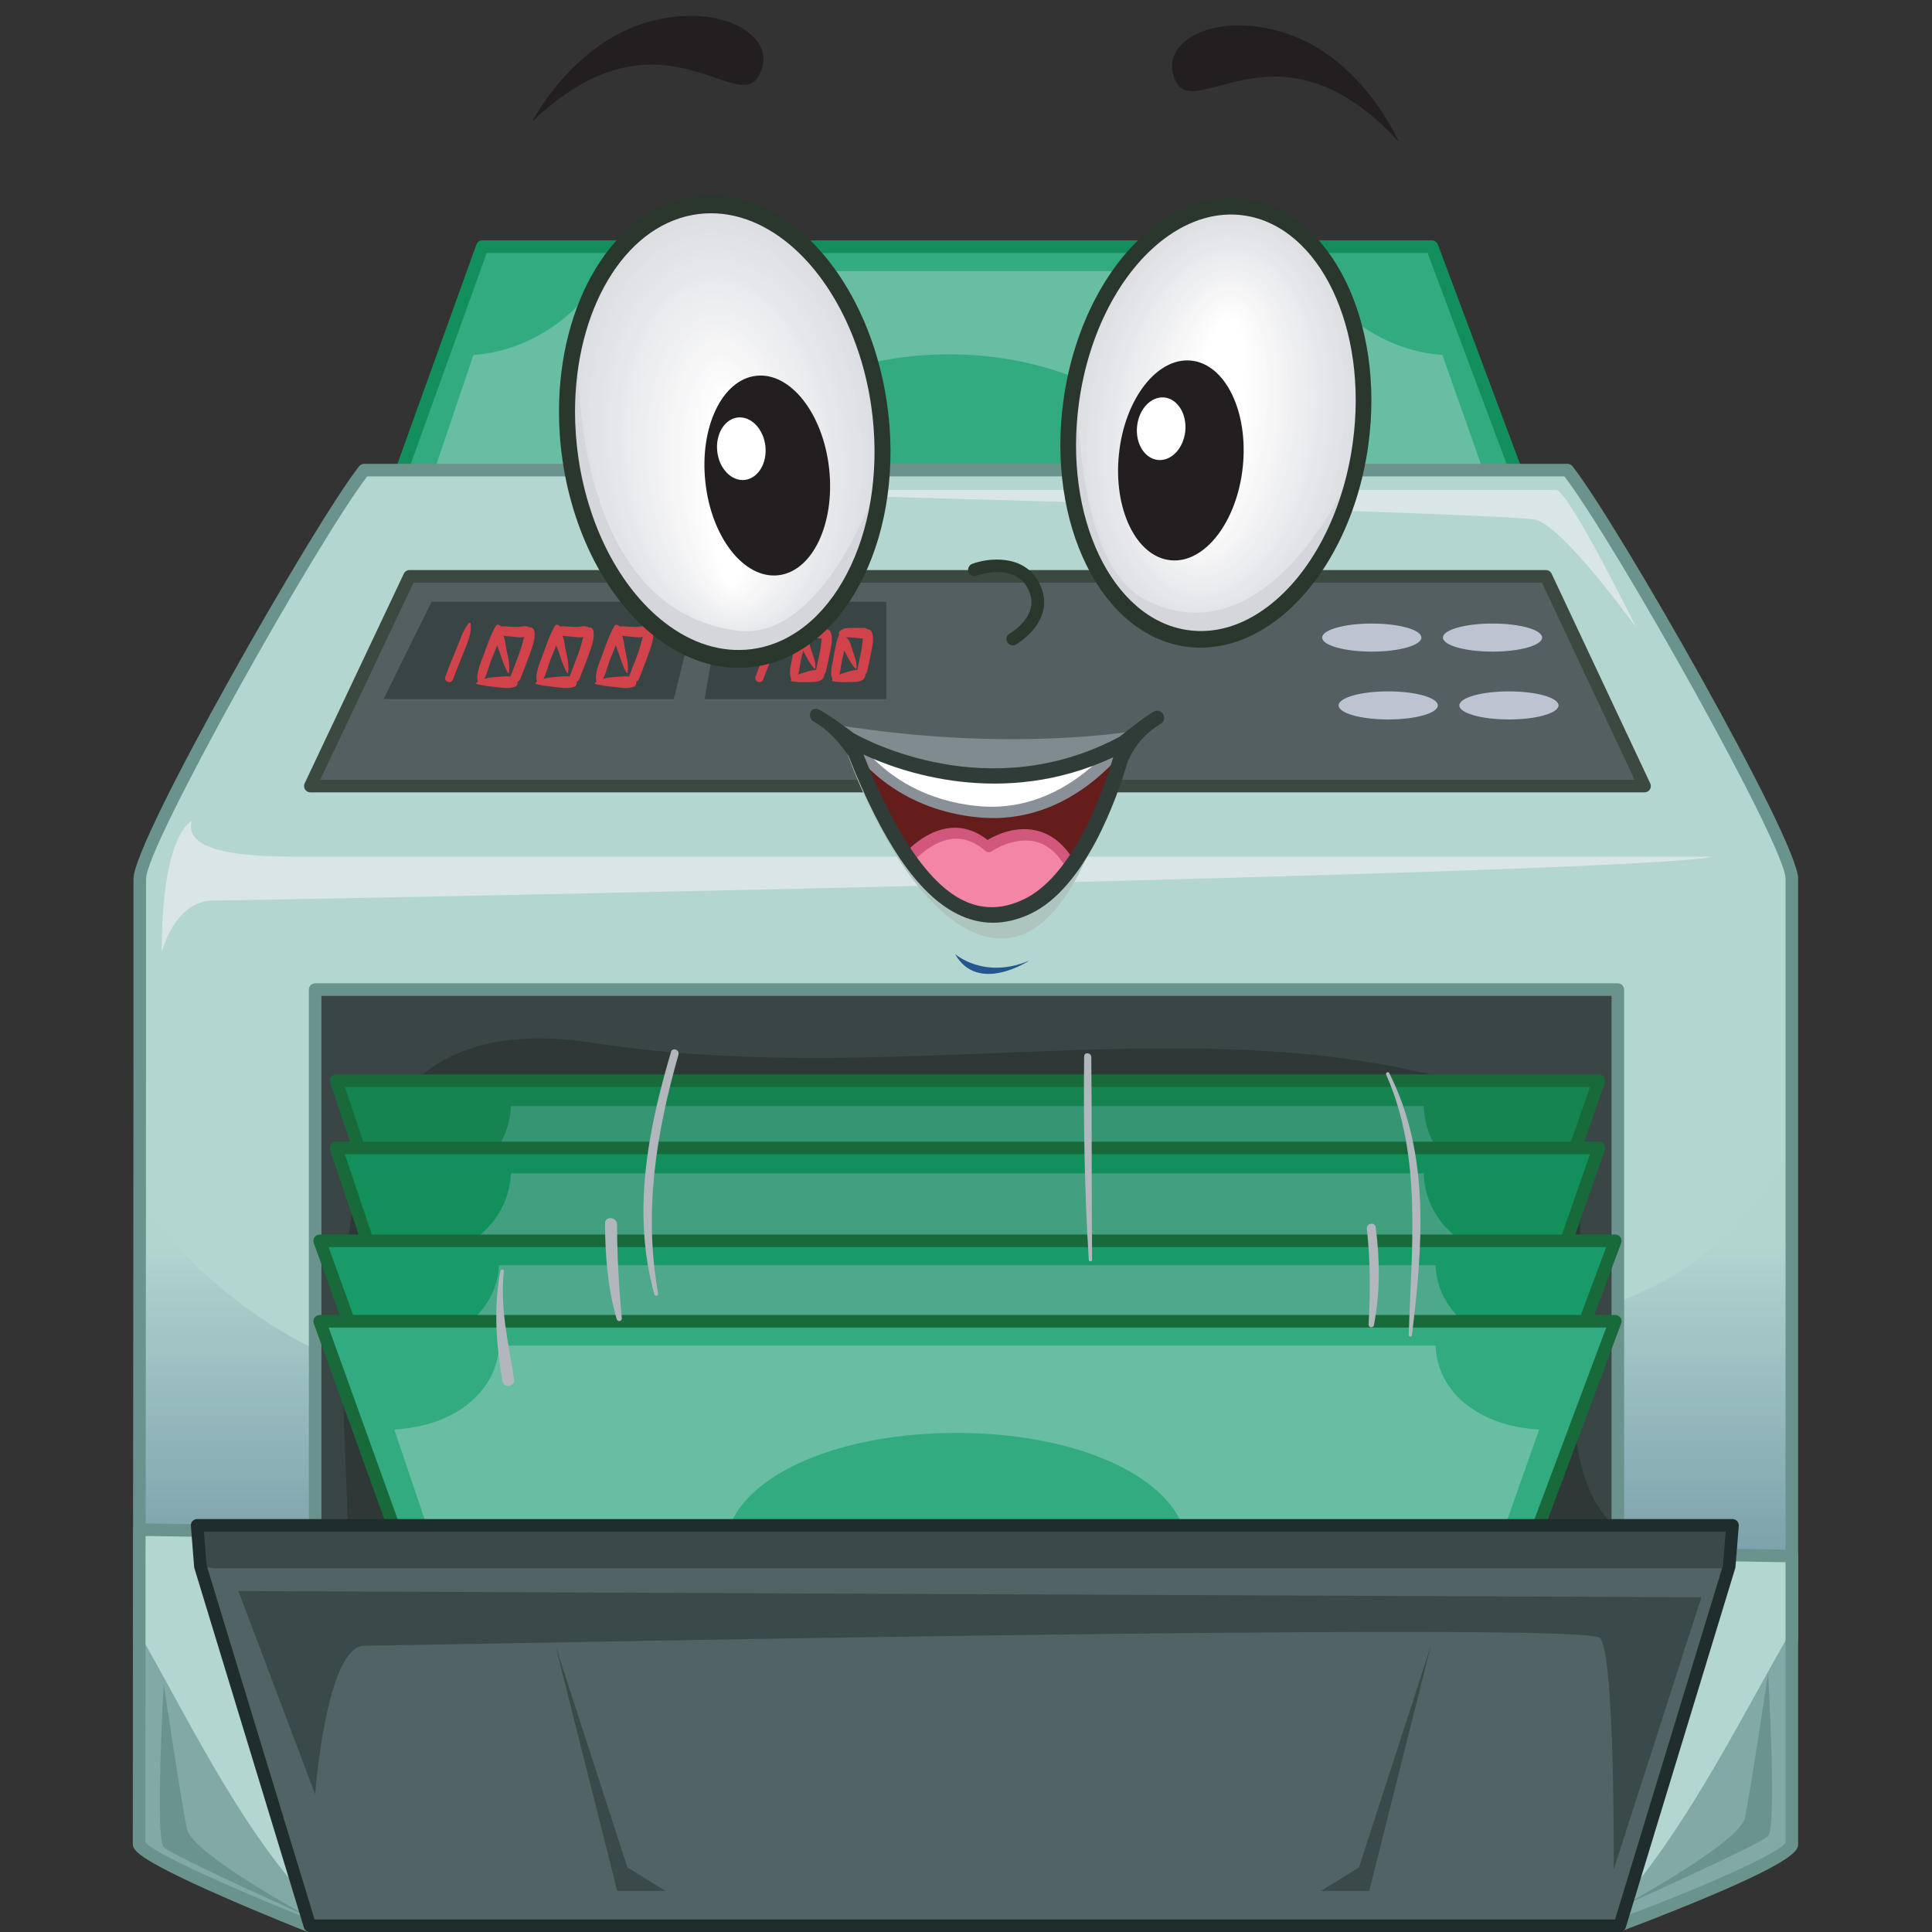 <svg xmlns="http://www.w3.org/2000/svg" xmlns:xlink="http://www.w3.org/1999/xlink" width="500" zoomAndPan="magnify" viewBox="0 0 375 375" height="500" preserveAspectRatio="xMidYMid meet" version="1.0"><rect x="0" y="0" width="375" height="375" fill="#333333" stroke="none"/><defs><clipPath id="39eeb8602b"><path d="M 27.016 223.277 L 347.793 223.277 L 347.793 318.184 L 27.016 318.184 Z M 27.016 223.277 " clip-rule="nonzero"/></clipPath><clipPath id="db0a431027"><path d="M 319.605 250.344 C 243.031 285.465 148.91 295.039 67.547 264.711 C 51.145 258.328 37.871 247.246 27.121 233.566 C 27.094 266.59 27.039 282.102 27.016 318.184 L 347.793 318.184 C 347.793 288.41 347.793 249.145 347.793 223.277 C 341.281 235.008 331.145 245.098 319.605 250.344 " clip-rule="nonzero"/></clipPath><clipPath id="3a9c30bd24"><path d="M 319.605 250.344 C 243.031 285.465 148.91 295.039 67.547 264.711 C 51.145 258.328 37.871 247.246 27.121 233.566 C 27.094 266.59 27.039 282.102 27.016 318.184 L 347.793 318.184 C 347.793 288.41 347.793 249.145 347.793 223.277 C 341.281 235.008 331.145 245.098 319.605 250.344 " clip-rule="nonzero"/></clipPath><linearGradient x1="-0.144" gradientTransform="matrix(0, -67.822, 324.032, 0, 25.388, 308.409)" y1="0" x2="1.255" gradientUnits="userSpaceOnUse" y2="0" id="c25826f028"><stop stop-opacity="1" stop-color="rgb(46.7%, 61.6%, 65.5%)" offset="0"/><stop stop-opacity="1" stop-color="rgb(46.7%, 61.6%, 65.5%)" offset="0.062"/><stop stop-opacity="1" stop-color="rgb(46.7%, 61.6%, 65.5%)" offset="0.094"/><stop stop-opacity="1" stop-color="rgb(46.707%, 61.6%, 65.5%)" offset="0.109"/><stop stop-opacity="1" stop-color="rgb(46.91%, 61.603%, 65.503%)" offset="0.117"/><stop stop-opacity="1" stop-color="rgb(47.301%, 61.801%, 65.701%)" offset="0.125"/><stop stop-opacity="1" stop-color="rgb(47.498%, 62.192%, 65.898%)" offset="0.133"/><stop stop-opacity="1" stop-color="rgb(47.641%, 62.393%, 66.089%)" offset="0.141"/><stop stop-opacity="1" stop-color="rgb(47.99%, 62.558%, 66.298%)" offset="0.145"/><stop stop-opacity="1" stop-color="rgb(48.199%, 62.718%, 66.319%)" offset="0.148"/><stop stop-opacity="1" stop-color="rgb(48.204%, 62.909%, 66.508%)" offset="0.156"/><stop stop-opacity="1" stop-color="rgb(48.404%, 63.1%, 66.699%)" offset="0.164"/><stop stop-opacity="1" stop-color="rgb(48.795%, 63.295%, 66.896%)" offset="0.168"/><stop stop-opacity="1" stop-color="rgb(48.991%, 63.49%, 67.091%)" offset="0.172"/><stop stop-opacity="1" stop-color="rgb(49.187%, 63.495%, 67.094%)" offset="0.18"/><stop stop-opacity="1" stop-color="rgb(49.39%, 63.686%, 67.099%)" offset="0.188"/><stop stop-opacity="1" stop-color="rgb(49.605%, 64.085%, 67.299%)" offset="0.191"/><stop stop-opacity="1" stop-color="rgb(49.812%, 64.299%, 67.499%)" offset="0.195"/><stop stop-opacity="1" stop-color="rgb(50.006%, 64.301%, 67.5%)" offset="0.203"/><stop stop-opacity="1" stop-color="rgb(50.2%, 64.499%, 67.648%)" offset="0.211"/><stop stop-opacity="1" stop-color="rgb(50.392%, 64.89%, 67.99%)" offset="0.219"/><stop stop-opacity="1" stop-color="rgb(50.592%, 65.091%, 68.192%)" offset="0.227"/><stop stop-opacity="1" stop-color="rgb(50.8%, 65.108%, 68.199%)" offset="0.23"/><stop stop-opacity="1" stop-color="rgb(50.999%, 65.117%, 68.199%)" offset="0.234"/><stop stop-opacity="1" stop-color="rgb(51.003%, 65.312%, 68.202%)" offset="0.242"/><stop stop-opacity="1" stop-color="rgb(51.202%, 65.703%, 68.402%)" offset="0.25"/><stop stop-opacity="1" stop-color="rgb(51.593%, 66.093%, 68.793%)" offset="0.258"/><stop stop-opacity="1" stop-color="rgb(51.984%, 66.293%, 69.183%)" offset="0.266"/><stop stop-opacity="1" stop-color="rgb(52.197%, 66.499%, 69.388%)" offset="0.27"/><stop stop-opacity="1" stop-color="rgb(52.216%, 66.699%, 69.398%)" offset="0.273"/><stop stop-opacity="1" stop-color="rgb(52.357%, 66.705%, 69.405%)" offset="0.281"/><stop stop-opacity="1" stop-color="rgb(52.499%, 66.907%, 69.604%)" offset="0.289"/><stop stop-opacity="1" stop-color="rgb(52.696%, 67.297%, 69.8%)" offset="0.297"/><stop stop-opacity="1" stop-color="rgb(52.895%, 67.496%, 69.991%)" offset="0.305"/><stop stop-opacity="1" stop-color="rgb(53.085%, 67.639%, 70.19%)" offset="0.312"/><stop stop-opacity="1" stop-color="rgb(53.293%, 67.796%, 70.399%)" offset="0.316"/><stop stop-opacity="1" stop-color="rgb(53.314%, 67.815%, 70.599%)" offset="0.32"/><stop stop-opacity="1" stop-color="rgb(53.513%, 68.013%, 70.605%)" offset="0.324"/><stop stop-opacity="1" stop-color="rgb(53.711%, 68.211%, 70.612%)" offset="0.328"/><stop stop-opacity="1" stop-color="rgb(54.102%, 68.405%, 70.805%)" offset="0.332"/><stop stop-opacity="1" stop-color="rgb(54.492%, 68.599%, 70.999%)" offset="0.336"/><stop stop-opacity="1" stop-color="rgb(54.495%, 68.599%, 70.999%)" offset="0.344"/><stop stop-opacity="1" stop-color="rgb(54.5%, 68.788%, 70.999%)" offset="0.352"/><stop stop-opacity="1" stop-color="rgb(54.509%, 68.997%, 71.199%)" offset="0.355"/><stop stop-opacity="1" stop-color="rgb(54.518%, 69.019%, 71.399%)" offset="0.359"/><stop stop-opacity="1" stop-color="rgb(54.713%, 69.214%, 71.404%)" offset="0.367"/><stop stop-opacity="1" stop-color="rgb(55.104%, 69.604%, 71.603%)" offset="0.371"/><stop stop-opacity="1" stop-color="rgb(55.299%, 69.8%, 71.8%)" offset="0.375"/><stop stop-opacity="1" stop-color="rgb(55.495%, 69.8%, 71.996%)" offset="0.383"/><stop stop-opacity="1" stop-color="rgb(55.885%, 69.991%, 72.194%)" offset="0.391"/><stop stop-opacity="1" stop-color="rgb(56.1%, 70.39%, 72.208%)" offset="0.395"/><stop stop-opacity="1" stop-color="rgb(56.122%, 70.599%, 72.217%)" offset="0.398"/><stop stop-opacity="1" stop-color="rgb(56.317%, 70.599%, 72.357%)" offset="0.406"/><stop stop-opacity="1" stop-color="rgb(56.705%, 70.601%, 72.501%)" offset="0.414"/><stop stop-opacity="1" stop-color="rgb(56.898%, 70.798%, 72.699%)" offset="0.418"/><stop stop-opacity="1" stop-color="rgb(56.898%, 70.995%, 72.894%)" offset="0.422"/><stop stop-opacity="1" stop-color="rgb(57.091%, 71.19%, 73.09%)" offset="0.43"/><stop stop-opacity="1" stop-color="rgb(57.433%, 71.581%, 73.291%)" offset="0.438"/><stop stop-opacity="1" stop-color="rgb(57.597%, 71.794%, 73.306%)" offset="0.453"/><stop stop-opacity="1" stop-color="rgb(58.005%, 72.154%, 73.506%)" offset="0.457"/><stop stop-opacity="1" stop-color="rgb(58.395%, 72.496%, 73.7%)" offset="0.461"/><stop stop-opacity="1" stop-color="rgb(58.397%, 72.691%, 73.894%)" offset="0.465"/><stop stop-opacity="1" stop-color="rgb(58.4%, 72.888%, 74.088%)" offset="0.469"/><stop stop-opacity="1" stop-color="rgb(58.589%, 72.893%, 74.094%)" offset="0.477"/><stop stop-opacity="1" stop-color="rgb(58.798%, 73.109%, 74.1%)" offset="0.48"/><stop stop-opacity="1" stop-color="rgb(58.82%, 73.32%, 74.1%)" offset="0.484"/><stop stop-opacity="1" stop-color="rgb(59.015%, 73.509%, 74.104%)" offset="0.492"/><stop stop-opacity="1" stop-color="rgb(59.406%, 73.7%, 74.304%)" offset="0.5"/><stop stop-opacity="1" stop-color="rgb(59.796%, 73.897%, 74.5%)" offset="0.508"/><stop stop-opacity="1" stop-color="rgb(59.995%, 74.287%, 74.69%)" offset="0.516"/><stop stop-opacity="1" stop-color="rgb(60.211%, 74.503%, 75.102%)" offset="0.52"/><stop stop-opacity="1" stop-color="rgb(60.423%, 74.524%, 75.323%)" offset="0.523"/><stop stop-opacity="1" stop-color="rgb(60.611%, 74.719%, 75.511%)" offset="0.531"/><stop stop-opacity="1" stop-color="rgb(60.802%, 75.107%, 75.699%)" offset="0.539"/><stop stop-opacity="1" stop-color="rgb(61%, 75.299%, 75.699%)" offset="0.547"/><stop stop-opacity="1" stop-color="rgb(61.391%, 75.493%, 75.699%)" offset="0.555"/><stop stop-opacity="1" stop-color="rgb(61.592%, 75.693%, 75.888%)" offset="0.562"/><stop stop-opacity="1" stop-color="rgb(61.809%, 75.908%, 76.097%)" offset="0.566"/><stop stop-opacity="1" stop-color="rgb(62.018%, 76.117%, 76.117%)" offset="0.57"/><stop stop-opacity="1" stop-color="rgb(62.212%, 76.308%, 76.312%)" offset="0.578"/><stop stop-opacity="1" stop-color="rgb(62.552%, 76.5%, 76.703%)" offset="0.582"/><stop stop-opacity="1" stop-color="rgb(62.698%, 76.5%, 76.9%)" offset="0.586"/><stop stop-opacity="1" stop-color="rgb(62.698%, 76.694%, 76.9%)" offset="0.594"/><stop stop-opacity="1" stop-color="rgb(62.889%, 77.084%, 76.9%)" offset="0.598"/><stop stop-opacity="1" stop-color="rgb(63.08%, 77.281%, 76.9%)" offset="0.602"/><stop stop-opacity="1" stop-color="rgb(63.1%, 77.29%, 76.91%)" offset="0.609"/><stop stop-opacity="1" stop-color="rgb(63.312%, 77.451%, 77.11%)" offset="0.625"/><stop stop-opacity="1" stop-color="rgb(63.698%, 77.798%, 77.448%)" offset="0.633"/><stop stop-opacity="1" stop-color="rgb(64.088%, 78.189%, 77.597%)" offset="0.641"/><stop stop-opacity="1" stop-color="rgb(64.304%, 78.404%, 77.798%)" offset="0.645"/><stop stop-opacity="1" stop-color="rgb(64.325%, 78.424%, 78%)" offset="0.648"/><stop stop-opacity="1" stop-color="rgb(64.511%, 78.612%, 78.008%)" offset="0.656"/><stop stop-opacity="1" stop-color="rgb(64.702%, 78.802%, 78.207%)" offset="0.664"/><stop stop-opacity="1" stop-color="rgb(64.902%, 79.001%, 78.4%)" offset="0.668"/><stop stop-opacity="1" stop-color="rgb(65.097%, 79.198%, 78.4%)" offset="0.672"/><stop stop-opacity="1" stop-color="rgb(65.292%, 79.393%, 78.593%)" offset="0.68"/><stop stop-opacity="1" stop-color="rgb(65.494%, 79.593%, 78.793%)" offset="0.688"/><stop stop-opacity="1" stop-color="rgb(65.7%, 79.799%, 78.999%)" offset="0.691"/><stop stop-opacity="1" stop-color="rgb(65.9%, 79.999%, 79.199%)" offset="0.695"/><stop stop-opacity="1" stop-color="rgb(65.904%, 80.003%, 79.204%)" offset="0.703"/><stop stop-opacity="1" stop-color="rgb(66.106%, 80.205%, 79.404%)" offset="0.711"/><stop stop-opacity="1" stop-color="rgb(66.496%, 80.595%, 79.599%)" offset="0.719"/><stop stop-opacity="1" stop-color="rgb(66.695%, 80.795%, 79.79%)" offset="0.727"/><stop stop-opacity="1" stop-color="rgb(66.911%, 81.01%, 80.19%)" offset="0.73"/><stop stop-opacity="1" stop-color="rgb(67.123%, 81.223%, 80.399%)" offset="0.734"/><stop stop-opacity="1" stop-color="rgb(67.316%, 81.41%, 80.399%)" offset="0.742"/><stop stop-opacity="1" stop-color="rgb(67.654%, 81.601%, 80.399%)" offset="0.75"/><stop stop-opacity="1" stop-color="rgb(67.799%, 81.799%, 80.399%)" offset="0.758"/><stop stop-opacity="1" stop-color="rgb(67.992%, 82.19%, 80.592%)" offset="0.766"/><stop stop-opacity="1" stop-color="rgb(68.391%, 82.402%, 80.806%)" offset="0.77"/><stop stop-opacity="1" stop-color="rgb(68.599%, 82.419%, 80.826%)" offset="0.773"/><stop stop-opacity="1" stop-color="rgb(68.608%, 82.559%, 81.012%)" offset="0.781"/><stop stop-opacity="1" stop-color="rgb(68.813%, 82.703%, 81.2%)" offset="0.789"/><stop stop-opacity="1" stop-color="rgb(69.203%, 82.903%, 81.2%)" offset="0.797"/><stop stop-opacity="1" stop-color="rgb(69.398%, 83.293%, 81.393%)" offset="0.801"/><stop stop-opacity="1" stop-color="rgb(69.398%, 83.49%, 81.589%)" offset="0.805"/><stop stop-opacity="1" stop-color="rgb(69.589%, 83.495%, 81.593%)" offset="0.812"/><stop stop-opacity="1" stop-color="rgb(69.888%, 83.499%, 81.599%)" offset="0.844"/><stop stop-opacity="1" stop-color="rgb(70.099%, 83.499%, 81.599%)" offset="0.875"/><stop stop-opacity="1" stop-color="rgb(70.2%, 83.598%, 81.599%)" offset="0.938"/><stop stop-opacity="1" stop-color="rgb(70.2%, 83.798%, 81.599%)" offset="1"/></linearGradient><clipPath id="b16c14cdc1"><path d="M 25.781 90 L 349.016 90 L 349.016 319.676 L 25.781 319.676 Z M 25.781 90 " clip-rule="nonzero"/></clipPath><clipPath id="1a46b956eb"><path d="M 25.781 295.258 L 349.016 295.258 L 349.016 375 L 25.781 375 Z M 25.781 295.258 " clip-rule="nonzero"/></clipPath><clipPath id="b83b9cf9c8"><path d="M 37 294.445 L 338 294.445 L 338 375 L 37 375 Z M 37 294.445 " clip-rule="nonzero"/></clipPath></defs><path fill="#31ab7f" d="M 312.176 139.309 L 277.945 47.883 L 93.613 47.883 L 60.699 139.309 L 312.176 139.309 " fill-opacity="1" fill-rule="nonzero"/><path fill="#12905c" d="M 93.613 46.66 C 93.102 46.66 92.641 46.98 92.465 47.469 L 59.551 138.898 C 59.418 139.273 59.473 139.688 59.699 140.012 C 59.93 140.336 60.305 140.531 60.699 140.531 L 312.176 140.531 C 312.574 140.531 312.949 140.336 313.18 140.008 C 313.406 139.68 313.461 139.258 313.32 138.883 L 279.086 47.453 C 278.906 46.977 278.453 46.66 277.945 46.66 Z M 277.098 49.102 C 277.672 50.633 309.234 134.938 310.414 138.09 C 306.969 138.09 65.836 138.09 62.438 138.09 C 63.559 134.965 93.91 50.66 94.469 49.102 C 96.16 49.102 275.43 49.102 277.098 49.102 " fill-opacity="1" fill-rule="nonzero"/><path fill="#67bea2" d="M 75.172 118.301 L 91.895 68.887 C 102.27 68.254 112.422 61.527 116.988 52.617 L 254.645 52.617 C 259.336 61.527 269.582 68.254 279.965 68.887 L 297.402 118.301 C 285.57 118.945 277.605 125.668 277.297 134.582 L 95.516 134.582 C 95.082 125.668 87.008 118.945 75.172 118.301 " fill-opacity="1" fill-rule="nonzero"/><path fill="#31ab7f" d="M 184.266 117.641 C 210.957 117.641 230.934 106.695 228.883 93.207 C 226.836 79.707 206.844 68.77 184.223 68.77 C 161.602 68.77 141.629 79.707 139.605 93.207 C 137.586 106.695 157.578 117.641 184.266 117.641 " fill-opacity="1" fill-rule="nonzero"/><path fill="#b3d6d0" d="M 304.258 91.254 L 70.664 91.254 C 61.625 102.703 27.137 163.676 27.137 170.535 C 27.137 177.125 27.137 193.105 27.137 195.703 C 27.137 258.859 27.047 270.672 27.016 318.184 L 347.793 318.184 C 347.793 269.715 347.793 196.074 347.793 196.074 C 347.793 196.074 347.793 177.715 347.793 170.535 C 347.793 163.676 313.301 102.703 304.258 91.254 " fill-opacity="1" fill-rule="nonzero"/><path fill="#535f61" d="M 79.488 111.871 L 60.238 152.578 L 319.207 152.578 L 300.062 111.871 L 79.488 111.871 " fill-opacity="1" fill-rule="nonzero"/><path fill="#3b4940" d="M 79.488 110.648 C 79.016 110.648 78.586 110.922 78.383 111.348 L 59.133 152.055 C 58.957 152.43 58.984 152.875 59.207 153.23 C 59.43 153.582 59.82 153.797 60.238 153.797 L 319.207 153.797 C 319.625 153.797 320.016 153.582 320.238 153.23 C 320.461 152.875 320.488 152.434 320.309 152.055 L 301.168 111.352 C 300.965 110.922 300.535 110.648 300.062 110.648 Z M 299.289 113.09 C 299.898 114.387 315.809 148.223 317.285 151.355 C 313.523 151.355 65.934 151.355 62.164 151.355 C 63.648 148.219 79.652 114.383 80.262 113.09 C 81.789 113.09 297.758 113.09 299.289 113.09 " fill-opacity="1" fill-rule="nonzero"/><path fill="#384544" d="M 83.77 116.793 L 74.461 135.684 L 130.793 135.684 L 135.426 116.793 L 83.77 116.793 " fill-opacity="1" fill-rule="nonzero"/><path fill="#384544" d="M 172.039 116.793 L 140.133 116.793 L 136.742 135.684 L 172.039 135.684 L 172.039 116.793 " fill-opacity="1" fill-rule="nonzero"/><g clip-path="url(#39eeb8602b)"><g clip-path="url(#db0a431027)"><g clip-path="url(#3a9c30bd24)"><path fill="url(#c25826f028)" d="M 27.016 318.184 L 347.793 318.184 L 347.793 223.277 L 27.016 223.277 Z M 27.016 318.184 " fill-rule="nonzero"/></g></g></g><g clip-path="url(#b16c14cdc1)"><path fill="#6a938d" d="M 70.664 90.031 C 70.293 90.031 69.941 90.203 69.707 90.496 C 61.129 101.359 25.914 163.078 25.914 170.535 L 25.914 195.703 L 25.852 272.828 L 25.793 318.184 C 25.793 318.508 25.922 318.82 26.148 319.047 C 26.379 319.277 26.691 319.406 27.016 319.406 L 347.793 319.406 C 348.465 319.406 349.016 318.859 349.016 318.184 L 349.016 170.535 C 349.016 163.078 313.793 101.359 305.215 90.496 C 304.98 90.203 304.629 90.031 304.258 90.031 Z M 303.652 92.473 C 313.484 105.316 346.574 164.25 346.574 170.535 C 346.574 170.535 346.574 314.57 346.574 316.961 C 344.16 316.961 30.652 316.961 28.238 316.961 C 28.238 314.652 28.293 272.832 28.293 272.832 L 28.355 195.703 L 28.355 170.535 C 28.355 164.25 61.441 105.316 71.273 92.473 C 72.473 92.473 302.449 92.473 303.652 92.473 " fill-opacity="1" fill-rule="nonzero"/></g><path fill="#b3d6d0" d="M 27.031 296.898 C 27.016 312.027 27 330.5 27 357.824 C 27 360.766 59.969 373.789 59.969 373.789 C 59.969 373.789 138.16 360.23 186.398 360.484 C 235.727 360.742 314.02 373.789 314.02 373.789 C 314.02 373.789 347.793 361.27 347.793 357.824 C 347.793 351.312 347.793 328.523 347.793 302.023 L 27.031 296.898 " fill-opacity="1" fill-rule="nonzero"/><path fill="#82a9a5" d="M 311.039 373.305 C 312.965 373.613 314.02 373.789 314.02 373.789 C 314.02 373.789 347.793 361.27 347.793 357.824 C 347.793 352.52 347.793 336.402 347.793 316.281 C 336.488 336 326.398 356.977 311.039 373.305 " fill-opacity="1" fill-rule="nonzero"/><path fill="#6a938d" d="M 343.184 324.707 C 343.184 324.707 344.914 354.637 343.184 356.367 C 341.453 358.098 315 369.934 315 369.934 C 315 369.934 337.598 357.695 338.664 352.906 C 339.73 348.121 343.184 324.707 343.184 324.707 " fill-opacity="1" fill-rule="nonzero"/><path fill="#82a9a5" d="M 27.016 317 C 27.008 328.219 27 341.426 27 357.824 C 27 360.766 59.969 373.789 59.969 373.789 C 59.969 373.789 61.379 373.543 63.918 373.125 C 48.156 357.922 38.125 336.562 27.016 317 " fill-opacity="1" fill-rule="nonzero"/><path fill="#6a938d" d="M 31.789 326.879 C 31.789 326.879 30.062 356.809 31.789 358.539 C 33.52 360.266 59.973 372.105 59.973 372.105 C 59.973 372.105 37.375 359.867 36.309 355.078 C 35.246 350.289 31.789 326.879 31.789 326.879 " fill-opacity="1" fill-rule="nonzero"/><g clip-path="url(#1a46b956eb)"><path fill="#6a938d" d="M 26.18 296.027 C 25.945 296.258 25.812 296.57 25.812 296.898 L 25.781 357.824 C 25.781 358.938 25.781 360.457 42.992 368.027 C 51.164 371.621 59.438 374.891 59.523 374.922 C 59.73 375.008 59.957 375.031 60.18 374.992 C 60.957 374.855 138.812 361.453 186.391 361.703 C 235.059 361.961 313.039 374.863 313.82 374.992 C 314.031 375.027 314.246 375.008 314.445 374.934 C 314.531 374.906 323.012 371.754 331.383 368.227 C 349.016 360.789 349.016 359.004 349.016 357.824 L 349.016 302.023 C 349.016 301.355 348.477 300.812 347.812 300.805 L 27.051 295.68 C 26.727 295.672 26.41 295.797 26.18 296.027 Z M 28.254 298.137 C 30.703 298.18 344.199 303.188 346.574 303.223 C 346.574 305.52 346.574 357.344 346.574 357.664 C 345.312 359.844 329.094 366.887 313.902 372.531 C 308.402 371.629 233.684 359.516 186.406 359.262 C 140.191 359.02 65.688 371.574 60.102 372.531 C 45.402 366.707 29.668 359.621 28.223 357.598 C 28.223 357.156 28.254 300.508 28.254 298.137 " fill-opacity="1" fill-rule="nonzero"/></g><path fill="#3a4646" d="M 314.02 192.082 L 61.168 192.082 L 61.168 354.633 L 314.02 354.633 L 314.02 192.082 " fill-opacity="1" fill-rule="nonzero"/><path fill="#6a938d" d="M 61.168 190.863 C 60.492 190.863 59.949 191.41 59.949 192.082 L 59.949 354.633 C 59.949 355.309 60.492 355.855 61.168 355.855 L 314.02 355.855 C 314.699 355.855 315.242 355.309 315.242 354.633 L 315.242 192.082 C 315.242 191.41 314.699 190.863 314.02 190.863 Z M 312.801 193.305 C 312.801 195.691 312.801 351.023 312.801 353.414 C 310.398 353.414 64.793 353.414 62.387 353.414 C 62.387 351.023 62.387 195.691 62.387 193.305 C 64.793 193.305 310.398 193.305 312.801 193.305 " fill-opacity="1" fill-rule="nonzero"/><path fill="#2e3937" d="M 294.082 213.633 C 239.844 192.879 177.625 212.035 115.406 202.457 C 54.785 192.879 67.547 261.52 67.547 301.422 C 65.234 301.422 63.137 301.848 61.168 302.383 L 61.168 354.633 L 314.02 354.633 L 314.02 296.977 C 292.625 277.68 321.301 222.707 294.082 213.633 " fill-opacity="1" fill-rule="nonzero"/><path fill="#158450" d="M 310.336 209.758 L 276.973 305.254 L 97.32 305.254 L 65.242 209.758 L 310.336 209.758 " fill-opacity="1" fill-rule="nonzero"/><path fill="#196a3a" d="M 65.242 208.539 C 64.848 208.539 64.48 208.727 64.25 209.043 C 64.02 209.363 63.957 209.773 64.086 210.148 L 96.164 305.641 C 96.328 306.137 96.797 306.473 97.32 306.473 L 276.973 306.473 C 277.492 306.473 277.953 306.145 278.125 305.656 L 311.488 210.16 C 311.621 209.789 311.562 209.375 311.332 209.051 C 311.102 208.73 310.734 208.539 310.336 208.539 Z M 308.617 210.98 C 307.531 214.09 276.66 302.449 276.105 304.031 C 274.398 304.031 99.926 304.031 98.195 304.031 C 97.656 302.426 67.973 214.062 66.938 210.98 C 70.262 210.98 305.25 210.98 308.617 210.98 " fill-opacity="1" fill-rule="nonzero"/><path fill="#369674" d="M 79.348 231.707 L 95.648 283.312 C 105.758 283.977 115.652 291 120.098 300.309 L 254.266 300.309 C 258.836 291 268.824 283.977 278.941 283.312 L 295.938 231.707 C 284.406 231.031 276.645 224.008 276.344 214.695 L 99.172 214.695 C 98.75 224.008 90.883 231.031 79.348 231.707 " fill-opacity="1" fill-rule="nonzero"/><path fill="#158450" d="M 185.676 232.395 C 211.688 232.395 231.148 243.824 229.156 257.91 C 227.164 272.016 207.676 283.438 185.629 283.438 C 163.586 283.438 144.117 272.016 142.148 257.91 C 140.176 243.824 159.664 232.395 185.676 232.395 " fill-opacity="1" fill-rule="nonzero"/><path fill="#12905c" d="M 310.336 222.809 L 276.973 318.305 L 97.32 318.305 L 65.242 222.809 L 310.336 222.809 " fill-opacity="1" fill-rule="nonzero"/><path fill="#196a3a" d="M 65.242 221.59 C 64.848 221.59 64.48 221.781 64.25 222.098 C 64.02 222.414 63.957 222.824 64.086 223.199 L 96.164 318.691 C 96.328 319.191 96.797 319.523 97.32 319.523 L 276.973 319.523 C 277.492 319.523 277.953 319.199 278.125 318.707 L 311.488 223.215 C 311.621 222.84 311.562 222.426 311.332 222.105 C 311.102 221.781 310.734 221.59 310.336 221.59 Z M 308.617 224.031 C 307.531 227.141 276.66 315.504 276.105 317.082 C 274.398 317.082 99.926 317.082 98.195 317.082 C 97.656 315.477 67.973 227.113 66.938 224.031 C 70.262 224.031 305.25 224.031 308.617 224.031 " fill-opacity="1" fill-rule="nonzero"/><path fill="#429f80" d="M 79.348 244.758 L 95.648 296.363 C 105.758 297.027 115.652 304.051 120.098 313.359 L 254.266 313.359 C 258.836 304.051 268.824 297.027 278.941 296.363 L 295.938 244.758 C 284.406 244.082 276.645 237.059 276.344 227.746 L 99.172 227.746 C 98.75 237.059 90.883 244.082 79.348 244.758 " fill-opacity="1" fill-rule="nonzero"/><path fill="#12905c" d="M 185.676 245.445 C 211.688 245.445 231.148 256.879 229.156 270.965 C 227.164 285.066 207.676 296.488 185.629 296.488 C 163.586 296.488 144.117 285.066 142.148 270.965 C 140.176 256.879 159.664 245.445 185.676 245.445 " fill-opacity="1" fill-rule="nonzero"/><path fill="#189b68" d="M 313.527 240.844 L 279.297 332.27 L 94.961 332.27 L 62.051 240.844 L 313.527 240.844 " fill-opacity="1" fill-rule="nonzero"/><path fill="#196a3a" d="M 62.051 239.621 C 61.652 239.621 61.277 239.816 61.051 240.141 C 60.824 240.465 60.766 240.879 60.902 241.254 L 93.816 332.684 C 93.992 333.172 94.449 333.492 94.961 333.492 L 279.297 333.492 C 279.805 333.492 280.258 333.176 280.441 332.699 L 314.668 241.27 C 314.809 240.895 314.758 240.473 314.531 240.145 C 314.301 239.82 313.926 239.621 313.527 239.621 Z M 311.77 242.062 C 310.586 245.215 279.023 329.52 278.449 331.051 C 276.781 331.051 97.512 331.051 95.82 331.051 C 95.262 329.492 64.91 245.184 63.785 242.062 C 67.188 242.062 308.32 242.062 311.77 242.062 " fill-opacity="1" fill-rule="nonzero"/><path fill="#4ea98c" d="M 76.523 261.855 L 93.25 311.262 C 103.625 311.898 113.777 318.625 118.34 327.535 L 255.996 327.535 C 260.688 318.625 270.934 311.898 281.312 311.262 L 298.754 261.855 C 286.926 261.207 278.957 254.484 278.648 245.566 L 96.867 245.566 C 96.434 254.484 88.359 261.207 76.523 261.855 " fill-opacity="1" fill-rule="nonzero"/><path fill="#189b68" d="M 185.621 262.512 C 212.309 262.512 232.281 273.457 230.234 286.945 C 228.191 300.445 208.195 311.383 185.574 311.383 C 162.953 311.383 142.98 300.445 140.957 286.945 C 138.938 273.457 158.934 262.512 185.621 262.512 " fill-opacity="1" fill-rule="nonzero"/><path fill="#31ab7f" d="M 313.527 256.457 L 279.297 347.887 L 94.961 347.887 L 62.051 256.457 L 313.527 256.457 " fill-opacity="1" fill-rule="nonzero"/><path fill="#196a3a" d="M 62.051 255.234 C 61.652 255.234 61.277 255.43 61.051 255.754 C 60.824 256.078 60.766 256.492 60.902 256.867 L 93.816 348.301 C 93.992 348.785 94.449 349.109 94.961 349.109 L 279.297 349.109 C 279.805 349.109 280.258 348.789 280.441 348.316 L 314.668 256.887 C 314.809 256.508 314.758 256.086 314.531 255.758 C 314.301 255.434 313.926 255.234 313.527 255.234 Z M 311.77 257.676 C 310.586 260.828 279.023 345.137 278.449 346.668 C 276.781 346.668 97.512 346.668 95.82 346.668 C 95.262 345.109 64.91 260.801 63.785 257.676 C 67.188 257.676 308.32 257.676 311.77 257.676 " fill-opacity="1" fill-rule="nonzero"/><path fill="#67bea2" d="M 76.523 277.469 L 93.25 326.879 C 103.625 327.516 113.777 334.242 118.34 343.152 L 255.996 343.152 C 260.688 334.242 270.934 327.516 281.312 326.879 L 298.754 277.469 C 286.926 276.82 278.957 270.102 278.648 261.184 L 96.867 261.184 C 96.434 270.102 88.359 276.82 76.523 277.469 " fill-opacity="1" fill-rule="nonzero"/><path fill="#31ab7f" d="M 185.621 278.129 C 212.309 278.129 232.281 289.074 230.234 302.562 C 228.191 316.062 208.195 327 185.574 327 C 162.953 327 142.98 316.062 140.957 302.562 C 138.938 289.074 158.934 278.129 185.621 278.129 " fill-opacity="1" fill-rule="nonzero"/><path fill="#bcc4d1" d="M 275.887 123.754 C 275.887 125.258 271.578 126.48 266.258 126.48 C 260.941 126.48 256.633 125.258 256.633 123.754 C 256.633 122.246 260.941 121.027 266.258 121.027 C 271.578 121.027 275.887 122.246 275.887 123.754 " fill-opacity="1" fill-rule="nonzero"/><path fill="#bcc4d1" d="M 299.324 123.754 C 299.324 125.258 295.016 126.48 289.691 126.48 C 284.375 126.48 280.066 125.258 280.066 123.754 C 280.066 122.246 284.375 121.027 289.691 121.027 C 295.016 121.027 299.324 122.246 299.324 123.754 " fill-opacity="1" fill-rule="nonzero"/><path fill="#bcc4d1" d="M 279.078 136.922 C 279.078 138.426 274.77 139.648 269.449 139.648 C 264.133 139.648 259.824 138.426 259.824 136.922 C 259.824 135.414 264.133 134.195 269.449 134.195 C 274.77 134.195 279.078 135.414 279.078 136.922 " fill-opacity="1" fill-rule="nonzero"/><path fill="#bcc4d1" d="M 302.512 136.922 C 302.512 138.426 298.203 139.648 292.887 139.648 C 287.57 139.648 283.258 138.426 283.258 136.922 C 283.258 135.414 287.57 134.195 292.887 134.195 C 298.203 134.195 302.512 135.414 302.512 136.922 " fill-opacity="1" fill-rule="nonzero"/><path fill="#b2b7be" d="M 269.051 208.59 C 276.09 224.379 273.953 242.305 273.434 259.094 C 273.422 259.496 274.004 259.555 274.055 259.156 C 276.121 242.086 277.656 224.137 269.66 208.301 C 269.461 207.91 268.875 208.191 269.051 208.59 " fill-opacity="1" fill-rule="nonzero"/><path fill="#b2b7be" d="M 265.305 238.523 C 266 244.688 265.984 250.895 265.641 257.078 C 265.609 257.766 266.562 257.832 266.684 257.18 C 267.891 250.871 267.863 244.57 267.023 238.223 C 266.875 237.102 265.18 237.414 265.305 238.523 " fill-opacity="1" fill-rule="nonzero"/><path fill="#b2b7be" d="M 130.238 204.188 C 125.703 219.547 122.641 235.457 127.004 251.211 C 127.133 251.664 127.828 251.559 127.742 251.078 C 124.91 235.195 127.324 220.07 131.688 204.723 C 131.957 203.77 130.52 203.227 130.238 204.188 " fill-opacity="1" fill-rule="nonzero"/><path fill="#b2b7be" d="M 117.434 237.465 C 117.473 243.828 117.934 249.883 119.691 256.02 C 119.875 256.648 120.762 256.508 120.695 255.844 C 120.121 249.836 119.785 243.715 119.766 237.684 C 119.758 236.184 117.422 235.957 117.434 237.465 " fill-opacity="1" fill-rule="nonzero"/><path fill="#b2b7be" d="M 99.785 267.703 C 98.703 260.66 97.016 253.98 97.797 246.785 C 97.844 246.348 97.207 246.305 97.125 246.723 C 95.789 253.727 96.285 261.113 97.531 268.105 C 97.789 269.559 100.012 269.164 99.785 267.703 " fill-opacity="1" fill-rule="nonzero"/><path fill="#b2b7be" d="M 210.43 205.055 C 210.297 218.246 210.5 231.383 211.336 244.551 C 211.363 244.914 211.984 244.887 211.98 244.523 C 211.844 231.414 211.953 218.297 211.82 205.184 C 211.812 204.297 210.438 204.148 210.43 205.055 " fill-opacity="1" fill-rule="nonzero"/><path fill="#d2424a" d="M 91.004 120.941 C 89.836 122.348 89.34 124.121 88.656 125.789 C 87.891 127.641 87.098 129.465 86.434 131.352 C 86.098 132.309 87.555 132.848 87.906 131.895 C 88.605 130.027 89.375 128.184 90.113 126.328 C 90.793 124.602 91.582 122.902 91.344 121.016 C 91.32 120.844 91.102 120.828 91.004 120.941 " fill-opacity="1" fill-rule="nonzero"/><path fill="#d2424a" d="M 151.223 120.941 C 150.051 122.348 149.559 124.121 148.871 125.789 C 148.109 127.641 147.312 129.465 146.648 131.352 C 146.312 132.309 147.77 132.848 148.121 131.895 C 148.82 130.027 149.59 128.184 150.324 126.328 C 151.008 124.602 151.797 122.902 151.559 121.016 C 151.535 120.844 151.316 120.828 151.223 120.941 " fill-opacity="1" fill-rule="nonzero"/><path fill="#d2424a" d="M 96.223 121.512 C 95.184 123.297 94.516 125.355 93.809 127.297 C 93.223 128.891 92.199 131.066 92.867 132.742 C 92.926 132.895 93.172 132.957 93.289 132.832 C 94.469 131.578 94.793 129.484 95.43 127.895 C 96.195 125.984 97.191 123.988 97.285 121.902 C 97.312 121.359 96.535 120.973 96.223 121.512 " fill-opacity="1" fill-rule="nonzero"/><path fill="#d2424a" d="M 102.152 122.246 C 101.656 123.691 101.383 125.203 100.859 126.652 C 100.324 128.141 99.711 129.598 99.18 131.086 C 98.758 132.273 100.551 132.934 101.004 131.762 C 101.633 130.137 102.285 128.523 102.859 126.871 C 103.316 125.547 104.039 123.809 103.676 122.387 C 103.492 121.66 102.422 121.457 102.152 122.246 " fill-opacity="1" fill-rule="nonzero"/><path fill="#d2424a" d="M 92.465 132.75 C 93.598 133.039 94.676 133.188 95.84 133.301 C 97.203 133.438 98.605 133.773 99.922 133.324 C 100.766 133.039 100.59 131.754 99.84 131.488 C 98.711 131.09 97.441 131.332 96.258 131.406 C 94.859 131.492 93.648 131.742 92.457 132.496 L 92.465 132.75 " fill-opacity="1" fill-rule="nonzero"/><path fill="#d2424a" d="M 95.934 122.691 C 96.883 123.492 98.402 123.445 99.578 123.59 C 100.68 123.723 102.25 123.953 102.949 122.91 C 103.254 122.453 103.043 121.902 102.566 121.684 C 102.012 121.434 101.621 121.562 101.043 121.652 C 100.359 121.75 99.637 121.668 98.953 121.629 C 97.844 121.559 96.672 121.375 95.859 122.277 L 95.934 122.691 " fill-opacity="1" fill-rule="nonzero"/><path fill="#d2424a" d="M 98.781 130.633 C 98.996 129.234 98.727 127.934 98.395 126.566 C 98.094 125.324 98.164 123.887 97.383 122.832 C 97.109 122.465 96.434 122.574 96.305 123.023 C 95.926 124.344 96.668 125.562 97.059 126.805 C 97.484 128.141 97.93 129.438 98.617 130.664 L 98.781 130.633 " fill-opacity="1" fill-rule="nonzero"/><path fill="#d2424a" d="M 107.695 121.512 C 106.656 123.297 105.988 125.355 105.281 127.297 C 104.699 128.891 103.672 131.066 104.34 132.742 C 104.398 132.895 104.645 132.957 104.762 132.832 C 105.941 131.578 106.266 129.484 106.902 127.895 C 107.668 125.984 108.664 123.988 108.758 121.902 C 108.781 121.359 108.008 120.973 107.695 121.512 " fill-opacity="1" fill-rule="nonzero"/><path fill="#d2424a" d="M 113.625 122.246 C 113.133 123.691 112.852 125.203 112.332 126.652 C 111.801 128.141 111.184 129.598 110.652 131.086 C 110.234 132.273 112.023 132.934 112.48 131.762 C 113.102 130.137 113.762 128.523 114.332 126.871 C 114.789 125.547 115.512 123.809 115.152 122.387 C 114.969 121.66 113.898 121.457 113.625 122.246 " fill-opacity="1" fill-rule="nonzero"/><path fill="#d2424a" d="M 103.941 132.75 C 105.074 133.039 106.148 133.188 107.316 133.301 C 108.676 133.438 110.082 133.773 111.395 133.324 C 112.242 133.039 112.062 131.754 111.312 131.488 C 110.184 131.09 108.914 131.332 107.734 131.406 C 106.332 131.492 105.117 131.742 103.93 132.496 L 103.941 132.75 " fill-opacity="1" fill-rule="nonzero"/><path fill="#d2424a" d="M 107.406 122.691 C 108.355 123.492 109.875 123.445 111.055 123.59 C 112.152 123.723 113.723 123.953 114.426 122.91 C 114.73 122.453 114.516 121.902 114.039 121.684 C 113.488 121.434 113.098 121.562 112.516 121.652 C 111.832 121.75 111.109 121.668 110.426 121.629 C 109.316 121.559 108.145 121.375 107.332 122.277 L 107.406 122.691 " fill-opacity="1" fill-rule="nonzero"/><path fill="#d2424a" d="M 110.254 130.633 C 110.473 129.234 110.199 127.934 109.871 126.566 C 109.57 125.324 109.641 123.887 108.859 122.832 C 108.586 122.465 107.906 122.574 107.781 123.023 C 107.398 124.344 108.141 125.562 108.535 126.805 C 108.961 128.141 109.402 129.438 110.09 130.664 L 110.254 130.633 " fill-opacity="1" fill-rule="nonzero"/><path fill="#d2424a" d="M 119.246 121.512 C 118.207 123.297 117.543 125.355 116.832 127.297 C 116.25 128.891 115.227 131.066 115.891 132.742 C 115.949 132.895 116.195 132.957 116.316 132.832 C 117.496 131.578 117.816 129.484 118.453 127.895 C 119.219 125.984 120.215 123.988 120.312 121.902 C 120.336 121.359 119.562 120.973 119.246 121.512 " fill-opacity="1" fill-rule="nonzero"/><path fill="#d2424a" d="M 125.18 122.246 C 124.684 123.691 124.402 125.203 123.887 126.652 C 123.352 128.141 122.734 129.598 122.207 131.086 C 121.785 132.273 123.578 132.934 124.031 131.762 C 124.66 130.137 125.312 128.523 125.887 126.871 C 126.344 125.547 127.062 123.809 126.703 122.387 C 126.516 121.66 125.449 121.457 125.18 122.246 " fill-opacity="1" fill-rule="nonzero"/><path fill="#d2424a" d="M 115.492 132.75 C 116.625 133.039 117.703 133.188 118.867 133.301 C 120.23 133.438 121.633 133.773 122.945 133.324 C 123.793 133.039 123.617 131.754 122.863 131.488 C 121.738 131.09 120.469 131.332 119.285 131.406 C 117.883 131.492 116.672 131.742 115.48 132.496 L 115.492 132.75 " fill-opacity="1" fill-rule="nonzero"/><path fill="#d2424a" d="M 118.957 122.691 C 119.91 123.492 121.426 123.445 122.605 123.59 C 123.707 123.723 125.273 123.953 125.973 122.91 C 126.281 122.453 126.07 121.902 125.594 121.684 C 125.039 121.434 124.648 121.562 124.07 121.652 C 123.387 121.75 122.664 121.668 121.98 121.629 C 120.867 121.559 119.699 121.375 118.887 122.277 L 118.957 122.691 " fill-opacity="1" fill-rule="nonzero"/><path fill="#d2424a" d="M 121.809 130.633 C 122.02 129.234 121.746 127.934 121.422 126.566 C 121.121 125.324 121.191 123.887 120.41 122.832 C 120.137 122.465 119.457 122.574 119.328 123.023 C 118.953 124.344 119.695 125.562 120.086 126.805 C 120.512 128.141 120.953 129.438 121.645 130.664 L 121.809 130.633 " fill-opacity="1" fill-rule="nonzero"/><path fill="#d2424a" d="M 162.984 122.945 C 162.25 124.531 162.004 126.441 161.68 128.152 C 161.441 129.422 160.949 131.094 161.832 132.18 L 162.215 132.207 C 163.203 131.148 163.156 129.273 163.484 127.898 C 163.863 126.332 164.379 124.66 164.109 123.047 C 164.004 122.441 163.215 122.441 162.984 122.945 " fill-opacity="1" fill-rule="nonzero"/><path fill="#d2424a" d="M 167.703 122.656 C 167.434 123.832 167.406 125.074 167.184 126.266 C 166.941 127.559 166.617 128.832 166.375 130.125 C 166.141 131.375 168.047 131.504 168.312 130.309 C 168.594 129.027 168.895 127.746 169.133 126.449 C 169.348 125.266 169.723 123.734 169.172 122.594 C 168.902 122.027 167.867 121.949 167.703 122.656 " fill-opacity="1" fill-rule="nonzero"/><path fill="#d2424a" d="M 161.559 132.211 C 162.566 132.426 163.48 132.406 164.508 132.387 C 165.445 132.367 166.617 132.492 167.422 131.969 C 168.066 131.555 168.277 130.398 167.34 130.133 C 166.254 129.824 165.113 130.238 164.047 130.547 C 163.004 130.84 162.191 131.18 161.461 131.996 L 161.559 132.211 " fill-opacity="1" fill-rule="nonzero"/><path fill="#d2424a" d="M 162.906 123.172 C 163.391 123.754 164.215 123.68 164.898 123.707 C 165.805 123.742 166.707 123.898 167.609 123.969 C 168.117 124.016 168.473 123.723 168.684 123.297 C 168.824 123.02 168.77 122.758 168.648 122.484 C 168.512 122.18 168.152 121.895 167.805 121.895 C 166.602 121.902 165.398 121.824 164.195 121.922 C 163.809 121.953 162.41 122.566 162.906 123.172 " fill-opacity="1" fill-rule="nonzero"/><path fill="#d2424a" d="M 166.246 129.773 C 166.336 128.738 166.047 127.852 165.688 126.895 C 165.297 125.863 165.148 124.383 164.223 123.695 C 163.914 123.469 163.367 123.602 163.262 123.996 C 162.973 125.078 163.656 125.805 164.125 126.73 C 164.68 127.84 165.23 128.914 166.09 129.82 L 166.246 129.773 " fill-opacity="1" fill-rule="nonzero"/><path fill="#d2424a" d="M 154.988 122.945 C 154.258 124.531 154.012 126.441 153.688 128.152 C 153.449 129.422 152.957 131.094 153.836 132.18 L 154.223 132.207 C 155.211 131.148 155.16 129.273 155.496 127.898 C 155.875 126.332 156.387 124.66 156.113 123.047 C 156.012 122.441 155.227 122.441 154.988 122.945 " fill-opacity="1" fill-rule="nonzero"/><path fill="#d2424a" d="M 159.711 122.656 C 159.438 123.832 159.414 125.074 159.191 126.266 C 158.949 127.559 158.621 128.832 158.383 130.125 C 158.152 131.375 160.055 131.504 160.316 130.309 C 160.602 129.027 160.898 127.746 161.137 126.449 C 161.355 125.266 161.73 123.734 161.184 122.594 C 160.91 122.027 159.875 121.949 159.711 122.656 " fill-opacity="1" fill-rule="nonzero"/><path fill="#d2424a" d="M 153.566 132.211 C 154.578 132.426 155.488 132.406 156.516 132.387 C 157.453 132.367 158.629 132.492 159.434 131.969 C 160.074 131.555 160.285 130.398 159.348 130.133 C 158.262 129.824 157.121 130.238 156.055 130.547 C 155.012 130.84 154.199 131.18 153.469 131.996 L 153.566 132.211 " fill-opacity="1" fill-rule="nonzero"/><path fill="#d2424a" d="M 154.918 123.172 C 155.398 123.754 156.223 123.68 156.91 123.707 C 157.816 123.742 158.715 123.898 159.617 123.969 C 160.125 124.016 160.477 123.723 160.691 123.297 C 160.832 123.02 160.777 122.758 160.66 122.484 C 160.52 122.18 160.164 121.895 159.812 121.895 C 158.609 121.902 157.406 121.824 156.203 121.922 C 155.816 121.953 154.418 122.566 154.918 123.172 " fill-opacity="1" fill-rule="nonzero"/><path fill="#d2424a" d="M 158.25 129.773 C 158.344 128.738 158.055 127.852 157.695 126.895 C 157.305 125.863 157.152 124.383 156.23 123.695 C 155.922 123.469 155.375 123.602 155.27 123.996 C 154.98 125.078 155.668 125.805 156.133 126.73 C 156.691 127.84 157.238 128.914 158.098 129.82 L 158.25 129.773 " fill-opacity="1" fill-rule="nonzero"/><path fill="#dae5e8" d="M 332.367 166.277 C 332.367 166.277 69.676 166.277 61.699 166.277 C 53.723 166.277 35.109 166.812 37.238 159.363 C 37.238 159.363 31.391 161.488 31.391 184.902 C 31.391 184.902 33.781 174.789 41.492 174.789 C 49.203 174.789 319.605 169.613 332.367 166.277 " fill-opacity="1" fill-rule="nonzero"/><path fill="#dae5e8" d="M 317.613 121.848 C 317.613 121.848 304.449 95.113 302.059 95.113 C 299.664 95.113 122.984 95.113 122.984 95.113 C 122.984 95.113 287.723 99.375 297.77 100.828 C 303.07 101.594 317.613 121.848 317.613 121.848 " fill-opacity="1" fill-rule="nonzero"/><path fill="#526366" d="M 187.27 296.07 L 38.262 296.07 L 38.902 304.039 L 60.152 373.789 L 314.383 373.789 L 335.641 304.039 L 336.277 296.07 L 187.27 296.07 " fill-opacity="1" fill-rule="nonzero"/><path fill="#3a4a4b" d="M 188.602 296.07 L 38.262 296.07 L 38.898 304.039 L 41.668 304.418 L 335.531 304.418 L 335.645 304.039 L 336.277 296.07 L 188.602 296.07 " fill-opacity="1" fill-rule="nonzero"/><path fill="#3a4a4b" d="M 277.73 319.441 L 265.762 367.031 L 256.395 367.031 L 263.77 362.477 L 277.73 319.441 " fill-opacity="1" fill-rule="nonzero"/><g clip-path="url(#b83b9cf9c8)"><path fill="#1f2e2d" d="M 187.27 294.848 L 38.262 294.848 C 37.918 294.848 37.594 294.992 37.363 295.242 C 37.133 295.492 37.016 295.828 37.047 296.168 L 37.684 304.137 C 37.691 304.223 37.711 304.309 37.734 304.395 L 58.988 374.145 C 59.145 374.66 59.617 375.008 60.152 375.008 L 314.383 375.008 C 314.922 375.008 315.395 374.66 315.555 374.145 L 336.805 304.395 C 336.832 304.309 336.852 304.223 336.855 304.137 L 337.496 296.168 C 337.523 295.828 337.406 295.492 337.176 295.242 C 336.941 294.992 336.617 294.848 336.277 294.848 Z M 187.27 297.289 C 187.27 297.289 332.363 297.289 334.957 297.289 C 334.812 299.09 334.453 303.598 334.434 303.809 C 334.359 304.059 313.996 370.887 313.48 372.566 C 311.699 372.566 62.84 372.566 61.059 372.566 C 60.547 370.887 40.18 304.059 40.105 303.809 C 40.09 303.598 39.727 299.09 39.582 297.289 C 42.18 297.289 187.27 297.289 187.27 297.289 " fill-opacity="1" fill-rule="nonzero"/></g><path fill="#3a4a4b" d="M 107.828 319.441 L 119.793 367.031 L 129.168 367.031 L 121.789 362.477 L 107.828 319.441 " fill-opacity="1" fill-rule="nonzero"/><path fill="#3a4a4b" d="M 330.242 310.031 L 313.223 362.859 C 313.223 362.859 313.492 321.266 310.566 317.926 C 307.645 314.59 78.184 319.441 70.738 319.441 C 63.293 319.441 61.168 348.285 61.168 348.285 L 46.277 308.82 L 330.242 310.031 " fill-opacity="1" fill-rule="nonzero"/><path fill="#231f20" d="M 271.504 27.512 C 271.504 27.512 264.828 12.016 250.586 6.812 C 236.336 1.613 224.293 8.008 228.246 15.84 C 232.18 23.66 248.664 2.57 271.504 27.512 " fill-opacity="1" fill-rule="nonzero"/><path fill="#231f20" d="M 103.289 23.609 C 103.289 23.609 110.973 8.59 125.531 4.34 C 140.09 0.094 151.684 7.27 147.223 14.82 C 142.781 22.367 127.727 0.23 103.289 23.609 " fill-opacity="1" fill-rule="nonzero"/><path fill="#dadbe0" d="M 264.191 86.215 C 261.008 109.398 245.812 126.348 230.238 124.059 C 214.672 121.77 204.629 101.125 207.82 77.914 C 210.996 54.727 226.195 37.77 241.77 40.066 C 257.332 42.352 267.379 63.016 264.191 86.215 " fill-opacity="1" fill-rule="nonzero"/><path fill="#dbdde1" d="M 263.582 86.125 C 260.445 109 245.551 125.73 230.32 123.492 C 215.082 121.254 205.277 100.898 208.43 78.004 C 211.559 55.129 226.453 38.387 241.691 40.633 C 256.922 42.871 266.73 63.242 263.582 86.125 " fill-opacity="1" fill-rule="nonzero"/><path fill="#dcdee3" d="M 262.977 86.035 C 259.879 108.598 245.293 125.113 230.395 122.926 C 215.496 120.734 205.93 100.672 209.035 78.09 C 212.121 55.531 226.711 39.004 241.613 41.203 C 256.508 43.391 266.082 63.465 262.977 86.035 " fill-opacity="1" fill-rule="nonzero"/><path fill="#dddfe3" d="M 262.371 85.945 C 259.316 108.191 245.039 124.496 230.477 122.355 C 215.91 120.215 206.578 100.449 209.641 78.18 C 212.688 55.934 226.969 39.621 241.535 41.773 C 256.094 43.906 265.43 63.688 262.371 85.945 " fill-opacity="1" fill-rule="nonzero"/><path fill="#dee0e4" d="M 261.762 85.859 C 258.75 107.789 244.781 123.879 230.555 121.789 C 216.324 119.699 207.23 100.227 210.246 78.27 C 213.25 56.34 227.227 40.238 241.461 42.336 C 255.68 44.426 264.777 63.91 261.762 85.859 " fill-opacity="1" fill-rule="nonzero"/><path fill="#dfe0e5" d="M 261.16 85.766 C 258.188 107.387 244.527 123.262 230.629 121.219 C 216.734 119.176 207.879 100 210.855 78.363 C 213.812 56.738 227.48 40.855 241.379 42.906 C 255.27 44.945 264.129 64.137 261.16 85.766 " fill-opacity="1" fill-rule="nonzero"/><path fill="#e0e2e6" d="M 260.551 85.676 C 257.625 106.984 244.266 122.645 230.711 120.656 C 217.148 118.66 208.527 99.773 211.461 78.449 C 214.379 57.145 227.738 41.473 241.305 43.477 C 254.855 45.465 263.48 64.359 260.551 85.676 " fill-opacity="1" fill-rule="nonzero"/><path fill="#e1e3e6" d="M 259.945 85.586 C 257.062 106.582 244.008 122.027 230.785 120.086 C 217.562 118.145 209.176 99.551 212.07 78.539 C 214.941 57.547 227.996 42.09 241.223 44.043 C 254.441 45.984 262.832 64.586 259.945 85.586 " fill-opacity="1" fill-rule="nonzero"/><path fill="#e2e3e7" d="M 259.34 85.5 C 256.496 106.176 243.75 121.41 230.867 119.516 C 217.977 117.621 209.828 99.324 212.676 78.629 C 215.508 57.949 228.254 42.711 241.145 44.609 C 254.027 46.504 262.18 64.812 259.34 85.5 " fill-opacity="1" fill-rule="nonzero"/><path fill="#e2e4e8" d="M 258.73 85.41 C 255.938 105.777 243.492 120.793 230.941 118.949 C 218.387 117.102 210.48 99.098 213.281 78.719 C 216.07 58.352 228.512 43.324 241.07 45.18 C 253.617 47.02 261.527 65.035 258.73 85.41 " fill-opacity="1" fill-rule="nonzero"/><path fill="#e3e5e9" d="M 258.125 85.32 C 255.371 105.371 243.234 120.18 231.023 118.383 C 218.805 116.586 211.129 98.875 213.891 78.805 C 216.633 58.754 228.77 43.941 240.988 45.746 C 253.203 47.543 260.879 65.258 258.125 85.32 " fill-opacity="1" fill-rule="nonzero"/><path fill="#e4e6e9" d="M 257.52 85.23 C 254.809 104.969 242.977 119.559 231.098 117.816 C 219.219 116.066 211.781 98.652 214.496 78.895 C 217.195 59.16 229.027 44.559 240.914 46.316 C 252.789 48.059 260.227 65.48 257.52 85.23 " fill-opacity="1" fill-rule="nonzero"/><path fill="#e5e7ea" d="M 256.91 85.145 C 254.242 104.566 242.723 118.941 231.176 117.246 C 219.629 115.551 212.43 98.426 215.102 78.988 C 217.758 59.559 229.285 45.18 240.832 46.883 C 252.375 48.578 259.578 65.707 256.91 85.145 " fill-opacity="1" fill-rule="nonzero"/><path fill="#e6e7ea" d="M 256.305 85.055 C 253.68 104.164 242.465 118.324 231.254 116.68 C 220.043 115.031 213.078 98.203 215.711 79.078 C 218.324 59.965 229.539 45.797 240.758 47.449 C 251.965 49.098 258.93 65.93 256.305 85.055 " fill-opacity="1" fill-rule="nonzero"/><path fill="#e7e8ec" d="M 255.699 84.965 C 253.117 103.762 242.207 117.707 231.332 116.113 C 220.457 114.512 213.727 97.977 216.316 79.164 C 218.887 60.367 229.797 46.414 240.68 48.02 C 251.551 49.613 258.277 66.156 255.699 84.965 " fill-opacity="1" fill-rule="nonzero"/><path fill="#e9eaed" d="M 255.09 84.875 C 252.551 103.355 241.949 117.09 231.41 115.543 C 220.871 113.996 214.379 97.75 216.922 79.254 C 219.453 60.77 230.055 47.031 240.598 48.586 C 251.137 50.133 257.629 66.379 255.09 84.875 " fill-opacity="1" fill-rule="nonzero"/><path fill="#eaebee" d="M 254.484 84.785 C 251.988 102.953 241.691 116.473 231.488 114.973 C 221.281 113.477 215.031 97.527 217.531 79.344 C 220.016 61.172 230.312 47.648 240.523 49.152 C 250.727 50.656 256.977 66.605 254.484 84.785 " fill-opacity="1" fill-rule="nonzero"/><path fill="#ebecef" d="M 253.875 84.695 C 251.426 102.551 241.434 115.855 231.566 114.406 C 221.695 112.957 215.68 97.305 218.133 79.434 C 220.582 61.574 230.57 48.266 240.441 49.723 C 250.312 51.172 256.328 66.832 253.875 84.695 " fill-opacity="1" fill-rule="nonzero"/><path fill="#ecedf0" d="M 253.27 84.605 C 250.859 102.148 241.176 115.242 231.645 113.84 C 222.109 112.441 216.328 97.078 218.742 79.523 C 221.145 61.98 230.828 48.883 240.367 50.293 C 249.898 51.691 255.68 67.055 253.27 84.605 " fill-opacity="1" fill-rule="nonzero"/><path fill="#edeef0" d="M 252.664 84.516 C 250.301 101.746 240.918 114.625 231.723 113.273 C 222.523 111.922 216.977 96.852 219.348 79.613 C 221.707 62.379 231.086 49.5 240.285 50.859 C 249.484 52.207 255.031 67.277 252.664 84.516 " fill-opacity="1" fill-rule="nonzero"/><path fill="#edeef0" d="M 252.055 84.426 C 249.738 101.34 240.66 114.008 231.801 112.703 C 222.934 111.402 217.629 96.625 219.953 79.703 C 222.27 62.781 231.344 50.121 240.211 51.426 C 249.074 52.73 254.379 67.5 252.055 84.426 " fill-opacity="1" fill-rule="nonzero"/><path fill="#eeeff1" d="M 251.449 84.34 C 249.172 100.941 240.406 113.391 231.875 112.137 C 223.348 110.887 218.281 96.402 220.566 79.793 C 222.832 63.188 231.602 50.738 240.133 51.996 C 248.66 53.25 253.727 67.727 251.449 84.34 " fill-opacity="1" fill-rule="nonzero"/><path fill="#eff0f2" d="M 250.844 84.25 C 248.609 100.535 240.148 112.773 231.957 111.57 C 223.762 110.363 218.93 96.18 221.168 79.883 C 223.398 63.59 231.855 51.355 240.051 52.562 C 248.246 53.766 253.078 67.953 250.844 84.25 " fill-opacity="1" fill-rule="nonzero"/><path fill="#f0f0f3" d="M 250.234 84.16 C 248.043 100.133 239.891 112.156 232.035 111 C 224.176 109.844 219.578 95.953 221.777 79.969 C 223.961 63.992 232.113 51.969 239.977 53.133 C 247.832 54.285 252.43 68.176 250.234 84.16 " fill-opacity="1" fill-rule="nonzero"/><path fill="#f1f2f3" d="M 249.629 84.07 C 247.48 99.73 239.633 111.535 232.113 110.434 C 224.586 109.328 220.227 95.73 222.383 80.062 C 224.527 64.395 232.371 52.59 239.895 53.695 C 247.422 54.805 251.781 68.402 249.629 84.07 " fill-opacity="1" fill-rule="nonzero"/><path fill="#f2f3f5" d="M 249.023 83.98 C 246.918 99.328 239.375 110.922 232.191 109.863 C 225.004 108.809 220.879 95.504 222.988 80.152 C 225.09 64.797 232.629 53.207 239.82 54.266 C 247.008 55.32 251.129 68.625 249.023 83.98 " fill-opacity="1" fill-rule="nonzero"/><path fill="#f4f3f5" d="M 248.414 83.895 C 246.355 98.926 239.117 110.305 232.266 109.297 C 225.418 108.289 221.527 95.277 223.598 80.242 C 225.652 65.203 232.887 53.824 239.742 54.836 C 246.594 55.844 250.477 68.848 248.414 83.895 " fill-opacity="1" fill-rule="nonzero"/><path fill="#f5f5f6" d="M 247.809 83.805 C 245.789 98.52 238.859 109.688 232.348 108.73 C 225.828 107.773 222.18 95.055 224.203 80.328 C 226.219 65.602 233.145 54.441 239.664 55.402 C 246.18 56.359 249.828 69.074 247.809 83.805 " fill-opacity="1" fill-rule="nonzero"/><path fill="#f6f6f7" d="M 247.199 83.715 C 245.227 98.117 238.602 109.07 232.426 108.16 C 226.242 107.254 222.828 94.828 224.809 80.418 C 226.781 66.008 233.402 55.059 239.586 55.969 C 245.77 56.879 249.176 69.297 247.199 83.715 " fill-opacity="1" fill-rule="nonzero"/><path fill="#f6f6f8" d="M 246.594 83.625 C 244.664 97.715 238.344 108.453 232.504 107.594 C 226.656 106.734 223.48 94.605 225.418 80.508 C 227.344 66.41 233.66 55.676 239.508 56.539 C 245.355 57.398 248.527 69.523 246.594 83.625 " fill-opacity="1" fill-rule="nonzero"/><path fill="#f7f7f8" d="M 245.988 83.535 C 244.102 97.312 238.09 107.836 232.582 107.023 C 227.07 106.219 224.129 94.383 226.023 80.598 C 227.906 66.812 233.918 56.293 239.43 57.105 C 244.941 57.918 247.875 69.746 245.988 83.535 " fill-opacity="1" fill-rule="nonzero"/><path fill="#f8f9fa" d="M 245.379 83.449 C 243.535 96.91 237.832 107.219 232.656 106.457 C 227.48 105.699 224.777 94.156 226.629 80.688 C 228.469 67.215 234.172 56.91 239.348 57.676 C 244.527 58.438 247.227 69.973 245.379 83.449 " fill-opacity="1" fill-rule="nonzero"/><path fill="#f9f9fa" d="M 244.773 83.355 C 242.973 96.508 237.574 106.602 232.738 105.891 C 227.895 105.18 225.43 93.93 227.234 80.777 C 229.035 67.617 234.43 57.527 239.273 58.242 C 244.117 58.957 246.578 70.195 244.773 83.355 " fill-opacity="1" fill-rule="nonzero"/><path fill="#fafafb" d="M 244.168 83.266 C 242.41 96.105 237.316 105.984 232.812 105.32 C 228.309 104.664 226.078 93.703 227.844 80.867 C 229.598 68.023 234.688 58.148 239.195 58.809 C 243.703 59.473 245.926 70.418 244.168 83.266 " fill-opacity="1" fill-rule="nonzero"/><path fill="#fbfbfb" d="M 243.559 83.18 C 241.848 95.699 237.059 105.367 232.895 104.754 C 228.723 104.145 226.73 93.48 228.449 80.957 C 230.164 68.426 234.945 58.766 239.117 59.379 C 243.289 59.992 245.277 70.645 243.559 83.18 " fill-opacity="1" fill-rule="nonzero"/><path fill="#fcfcfd" d="M 242.953 83.09 C 241.281 95.297 236.801 104.754 232.969 104.188 C 229.133 103.625 227.379 93.258 229.059 81.043 C 230.727 68.828 235.207 59.383 239.039 59.945 C 242.875 60.512 244.629 70.867 242.953 83.09 " fill-opacity="1" fill-rule="nonzero"/><path fill="#fdfdfd" d="M 242.348 83 C 240.719 94.898 236.543 104.137 233.051 103.617 C 229.547 103.105 228.027 93.031 229.66 81.133 C 231.293 69.23 235.461 60 238.957 60.512 C 242.465 61.031 243.977 71.094 242.348 83 " fill-opacity="1" fill-rule="nonzero"/><path fill="#fefefe" d="M 241.738 82.91 C 240.152 94.492 236.285 103.516 233.125 103.051 C 229.961 102.586 228.68 92.809 230.27 81.227 C 231.855 69.633 235.719 60.613 238.883 61.082 C 242.051 61.551 243.324 71.316 241.738 82.91 " fill-opacity="1" fill-rule="nonzero"/><path fill="#ffffff" d="M 241.137 82.82 C 239.59 94.09 236.027 102.898 233.203 102.48 C 230.375 102.07 229.328 92.582 230.875 81.316 C 232.418 70.035 235.977 61.234 238.805 61.652 C 241.637 62.066 242.676 71.543 241.137 82.82 " fill-opacity="1" fill-rule="nonzero"/><path fill="#d5d6db" d="M 221.996 116.254 C 210.484 109.945 209.379 85.863 208.633 73.273 C 208.312 74.793 208.031 76.332 207.82 77.914 C 204.629 101.125 214.672 121.77 230.238 124.059 C 245.242 126.27 259.902 110.609 263.789 88.707 C 256.328 105.797 241.137 126.328 221.996 116.254 " fill-opacity="1" fill-rule="nonzero"/><path fill="#dadbe0" d="M 170.82 78.301 C 174.402 102.648 163.824 124.84 147.176 127.871 C 130.531 130.906 114.121 113.617 110.535 89.273 C 106.941 64.93 117.527 42.719 134.18 39.703 C 150.816 36.668 167.227 53.957 170.82 78.301 " fill-opacity="1" fill-rule="nonzero"/><path fill="#dbdde1" d="M 170.145 78.742 C 173.641 102.719 163.305 124.551 147.043 127.504 C 130.781 130.457 114.75 113.41 111.25 89.43 C 107.742 65.461 118.086 43.617 134.352 40.672 C 150.613 37.719 166.637 54.77 170.145 78.742 " fill-opacity="1" fill-rule="nonzero"/><path fill="#dcdee3" d="M 169.473 79.184 C 172.887 102.789 162.789 124.262 146.91 127.133 C 131.027 130.008 115.379 113.199 111.965 89.594 C 108.539 65.992 118.645 44.508 134.527 41.645 C 150.402 38.766 166.051 55.586 169.473 79.184 " fill-opacity="1" fill-rule="nonzero"/><path fill="#dddfe3" d="M 168.797 79.625 C 172.125 102.863 162.273 123.969 146.773 126.766 C 131.277 129.562 116.008 112.988 112.676 89.754 C 109.34 66.523 119.203 45.406 134.703 42.617 C 150.191 39.82 165.461 56.395 168.797 79.625 " fill-opacity="1" fill-rule="nonzero"/><path fill="#dee0e4" d="M 168.125 80.07 C 171.367 102.934 161.754 123.68 146.645 126.395 C 131.527 129.113 116.641 112.781 113.391 89.914 C 110.137 67.055 119.758 46.297 134.879 43.59 C 149.984 40.867 164.871 57.211 168.125 80.07 " fill-opacity="1" fill-rule="nonzero"/><path fill="#dfe0e5" d="M 167.453 80.516 C 170.605 103.008 161.238 123.387 146.508 126.027 C 131.777 128.668 117.27 112.57 114.105 90.074 C 110.938 67.582 120.316 47.195 135.051 44.562 C 149.777 41.918 164.285 58.02 167.453 80.516 " fill-opacity="1" fill-rule="nonzero"/><path fill="#e0e2e6" d="M 166.777 80.957 C 169.852 103.078 160.719 123.098 146.371 125.66 C 132.023 128.223 117.898 112.359 114.82 90.234 C 111.734 68.113 120.875 48.09 135.227 45.531 C 149.566 42.969 163.695 58.836 166.777 80.957 " fill-opacity="1" fill-rule="nonzero"/><path fill="#e1e3e6" d="M 166.105 81.398 C 169.09 103.152 160.199 122.805 146.238 125.285 C 132.273 127.773 118.527 112.148 115.535 90.395 C 112.535 68.645 121.434 48.98 135.402 46.504 C 149.359 44.02 163.109 59.648 166.105 81.398 " fill-opacity="1" fill-rule="nonzero"/><path fill="#e2e3e7" d="M 165.43 81.84 C 168.332 103.223 159.684 122.516 146.105 124.922 C 132.523 127.328 119.156 111.941 116.246 90.559 C 113.336 69.176 121.992 49.879 135.574 47.477 C 149.148 45.07 162.52 60.461 165.43 81.84 " fill-opacity="1" fill-rule="nonzero"/><path fill="#e2e4e8" d="M 164.758 82.281 C 167.574 103.297 159.164 122.223 145.973 124.551 C 132.77 126.879 119.785 111.73 116.961 90.715 C 114.137 69.707 122.547 50.773 135.75 48.449 C 148.941 46.117 161.93 61.273 164.758 82.281 " fill-opacity="1" fill-rule="nonzero"/><path fill="#e3e5e9" d="M 164.082 82.723 C 166.816 103.371 158.648 121.934 145.836 124.18 C 133.02 126.434 120.414 111.52 117.68 90.879 C 114.934 70.238 123.109 51.664 135.926 49.422 C 148.734 47.168 161.34 62.086 164.082 82.723 " fill-opacity="1" fill-rule="nonzero"/><path fill="#e4e6e9" d="M 163.41 83.168 C 166.059 103.438 158.133 121.641 145.703 123.812 C 133.27 125.984 121.043 111.312 118.391 91.035 C 115.734 70.77 123.664 52.562 136.098 50.395 C 148.523 48.219 160.754 62.902 163.41 83.168 " fill-opacity="1" fill-rule="nonzero"/><path fill="#e5e7ea" d="M 162.738 83.609 C 165.297 103.512 157.613 121.348 145.57 123.441 C 133.516 125.539 121.672 111.102 119.105 91.199 C 116.531 71.301 124.223 53.457 136.273 51.367 C 148.316 49.27 160.164 63.711 162.738 83.609 " fill-opacity="1" fill-rule="nonzero"/><path fill="#e6e7ea" d="M 162.062 84.051 C 164.539 103.586 157.098 121.059 145.434 123.074 C 133.77 125.094 122.297 110.891 119.82 91.359 C 117.332 71.832 124.777 54.352 136.449 52.34 C 148.109 50.316 159.578 64.523 162.062 84.051 " fill-opacity="1" fill-rule="nonzero"/><path fill="#e7e8ec" d="M 161.391 84.492 C 163.777 103.66 156.578 120.766 145.301 122.707 C 134.016 124.645 122.926 110.684 120.535 91.52 C 118.129 72.367 125.34 55.246 136.621 53.309 C 147.898 51.371 158.988 65.34 161.391 84.492 " fill-opacity="1" fill-rule="nonzero"/><path fill="#e9eaed" d="M 160.715 84.938 C 163.023 103.727 156.062 120.477 145.164 122.336 C 134.266 124.195 123.555 110.477 121.246 91.68 C 118.93 72.895 125.895 56.141 136.797 54.281 C 147.688 52.418 158.398 66.148 160.715 84.938 " fill-opacity="1" fill-rule="nonzero"/><path fill="#eaebee" d="M 160.043 85.383 C 162.262 103.801 155.547 120.184 145.031 121.969 C 134.516 123.75 124.184 110.262 121.961 91.84 C 119.727 73.426 126.453 57.035 136.973 55.254 C 147.48 53.469 157.812 66.965 160.043 85.383 " fill-opacity="1" fill-rule="nonzero"/><path fill="#ebecef" d="M 159.367 85.824 C 161.504 103.875 155.027 119.895 144.898 121.598 C 134.762 123.305 124.812 110.055 122.676 92 C 120.527 73.957 127.008 57.93 137.145 56.227 C 147.273 54.52 157.223 67.773 159.367 85.824 " fill-opacity="1" fill-rule="nonzero"/><path fill="#ecedf0" d="M 158.695 86.266 C 160.746 103.945 154.512 119.602 144.766 121.23 C 135.012 122.859 125.441 109.844 123.387 92.164 C 121.328 74.484 127.57 58.824 137.32 57.199 C 147.066 55.57 156.637 68.59 158.695 86.266 " fill-opacity="1" fill-rule="nonzero"/><path fill="#edeef0" d="M 158.02 86.707 C 159.988 104.02 153.992 119.312 144.629 120.863 C 135.262 122.41 126.074 109.637 124.105 92.32 C 122.125 75.02 128.125 59.719 137.496 58.172 C 146.855 56.617 156.043 69.402 158.02 86.707 " fill-opacity="1" fill-rule="nonzero"/><path fill="#edeef0" d="M 157.348 87.148 C 159.227 104.09 153.473 119.02 144.496 120.488 C 135.508 121.961 126.703 109.426 124.816 92.484 C 122.926 75.551 128.684 60.613 137.668 59.145 C 146.645 57.668 155.457 70.215 157.348 87.148 " fill-opacity="1" fill-rule="nonzero"/><path fill="#eeeff1" d="M 156.676 87.594 C 158.469 104.16 152.961 118.73 144.363 120.121 C 135.762 121.516 127.332 109.215 125.531 92.641 C 123.723 76.082 129.242 61.508 137.844 60.117 C 146.441 58.719 154.867 71.027 156.676 87.594 " fill-opacity="1" fill-rule="nonzero"/><path fill="#eff0f2" d="M 156 88.035 C 157.711 104.234 152.441 118.438 144.227 119.75 C 136.008 121.066 127.961 109.008 126.246 92.801 C 124.523 76.613 129.801 62.406 138.02 61.086 C 146.23 59.77 154.281 71.84 156 88.035 " fill-opacity="1" fill-rule="nonzero"/><path fill="#f0f0f3" d="M 155.328 88.477 C 156.953 104.309 151.922 118.145 144.094 119.383 C 136.258 120.621 128.59 108.797 126.957 92.965 C 125.324 77.145 130.359 63.297 138.195 62.059 C 146.02 60.816 153.695 72.652 155.328 88.477 " fill-opacity="1" fill-rule="nonzero"/><path fill="#f1f2f3" d="M 154.652 88.918 C 156.195 104.379 151.406 117.855 143.957 119.016 C 136.508 120.176 129.219 108.586 127.676 93.121 C 126.125 77.676 130.914 64.191 138.367 63.031 C 145.812 61.867 153.102 73.465 154.652 88.918 " fill-opacity="1" fill-rule="nonzero"/><path fill="#f2f3f5" d="M 153.98 89.363 C 155.434 104.449 150.887 117.566 143.824 118.645 C 136.754 119.727 129.848 108.375 128.391 93.285 C 126.922 78.207 131.473 65.09 138.543 64.004 C 145.605 62.918 152.516 74.277 153.98 89.363 " fill-opacity="1" fill-rule="nonzero"/><path fill="#f4f3f5" d="M 153.305 89.805 C 154.68 104.523 150.375 117.273 143.691 118.277 C 137.004 119.281 130.477 108.168 129.105 93.445 C 127.723 78.738 132.031 65.98 138.719 64.977 C 145.398 63.969 151.926 75.09 153.305 89.805 " fill-opacity="1" fill-rule="nonzero"/><path fill="#f5f5f6" d="M 152.633 90.25 C 153.914 104.598 149.855 116.984 143.559 117.906 C 137.254 118.832 131.102 107.957 129.816 93.605 C 128.52 79.266 132.59 66.879 138.895 65.945 C 145.188 65.02 151.34 75.902 152.633 90.25 " fill-opacity="1" fill-rule="nonzero"/><path fill="#f6f6f7" d="M 151.957 90.691 C 153.16 104.668 149.336 116.695 143.426 117.539 C 137.504 118.387 131.73 107.746 130.531 93.766 C 129.32 79.797 133.145 67.77 139.066 66.918 C 144.977 66.066 150.75 76.719 151.957 90.691 " fill-opacity="1" fill-rule="nonzero"/><path fill="#f6f6f8" d="M 151.285 91.133 C 152.398 104.738 148.82 116.402 143.289 117.172 C 137.754 117.941 132.359 107.539 131.246 93.926 C 130.117 80.328 133.703 68.668 139.238 67.891 C 144.77 67.121 150.16 77.527 151.285 91.133 " fill-opacity="1" fill-rule="nonzero"/><path fill="#f7f7f8" d="M 150.613 91.574 C 151.641 104.812 148.301 116.113 143.152 116.801 C 138 117.496 132.988 107.328 131.957 94.086 C 130.918 80.859 134.262 69.562 139.414 68.863 C 144.562 68.168 149.574 78.344 150.613 91.574 " fill-opacity="1" fill-rule="nonzero"/><path fill="#f8f9fa" d="M 149.938 92.016 C 150.883 104.887 147.785 115.82 143.02 116.43 C 138.25 117.047 133.617 107.117 132.672 94.246 C 131.715 81.391 134.82 70.453 139.59 69.836 C 144.352 69.219 148.984 79.156 149.938 92.016 " fill-opacity="1" fill-rule="nonzero"/><path fill="#f9f9fa" d="M 149.266 92.457 C 150.125 104.957 147.27 115.527 142.887 116.062 C 138.5 116.598 134.246 106.906 133.387 94.406 C 132.516 81.922 135.375 71.352 139.766 70.809 C 144.145 70.266 148.398 79.969 149.266 92.457 " fill-opacity="1" fill-rule="nonzero"/><path fill="#fafafb" d="M 148.59 92.902 C 149.367 105.027 146.75 115.238 142.754 115.691 C 138.746 116.152 134.879 106.699 134.102 94.57 C 133.312 82.453 135.934 72.246 139.938 71.781 C 143.938 71.32 147.809 80.781 148.59 92.902 " fill-opacity="1" fill-rule="nonzero"/><path fill="#fbfbfb" d="M 147.918 93.344 C 148.605 105.102 146.234 114.945 142.621 115.324 C 139 115.703 135.508 106.488 134.816 94.727 C 134.113 82.984 136.496 73.141 140.113 72.754 C 143.73 72.367 147.223 81.594 147.918 93.344 " fill-opacity="1" fill-rule="nonzero"/><path fill="#fcfcfd" d="M 147.242 93.785 C 147.848 105.172 145.715 114.656 142.484 114.953 C 139.246 115.258 136.137 106.277 135.527 94.891 C 134.91 83.516 137.051 74.035 140.289 73.723 C 143.52 73.418 146.629 82.406 147.242 93.785 " fill-opacity="1" fill-rule="nonzero"/><path fill="#fdfdfd" d="M 146.566 94.23 C 147.09 105.246 145.195 114.363 142.352 114.586 C 139.496 114.812 136.766 106.066 136.242 95.051 C 135.711 84.047 137.609 74.93 140.461 74.695 C 143.309 74.469 146.043 83.219 146.566 94.23 " fill-opacity="1" fill-rule="nonzero"/><path fill="#fefefe" d="M 145.895 94.676 C 146.332 105.316 144.68 114.074 142.215 114.215 C 139.746 114.363 137.395 105.859 136.957 95.211 C 136.512 84.578 138.164 75.824 140.637 75.668 C 143.102 75.52 145.453 84.031 145.895 94.676 " fill-opacity="1" fill-rule="nonzero"/><path fill="#ffffff" d="M 145.223 95.117 C 145.57 105.391 144.16 113.781 142.082 113.848 C 139.992 113.918 138.02 105.648 137.672 95.371 C 137.312 85.109 138.727 76.719 140.812 76.641 C 142.895 76.566 144.863 84.844 145.223 95.117 " fill-opacity="1" fill-rule="nonzero"/><path fill="#d5d6db" d="M 171.41 91.223 C 166.246 105.992 156.281 124.125 143.113 122.414 C 117.281 119.047 111.328 87.512 112.168 63.32 C 109.863 71.031 109.164 79.984 110.535 89.273 C 114.121 113.617 130.531 130.906 147.176 127.871 C 160.801 125.383 170.359 110.055 171.41 91.223 " fill-opacity="1" fill-rule="nonzero"/><path fill="#2a372d" d="M 241.969 38.629 C 235.996 37.754 229.883 39.516 224.285 43.719 C 215.066 50.648 208.391 63.355 206.414 77.715 C 203.125 101.668 213.723 123.098 230.039 125.492 C 236.012 126.371 242.121 124.613 247.715 120.41 C 256.934 113.48 263.617 100.773 265.586 86.406 C 268.879 62.461 258.285 41.031 241.969 38.629 Z M 246 117.801 C 241.059 121.512 235.695 123.066 230.488 122.293 C 215.824 120.141 206.379 100.34 209.43 78.156 C 211.281 64.641 217.469 52.746 225.984 46.344 C 230.938 42.625 236.305 41.062 241.523 41.828 C 256.191 43.992 265.633 63.801 262.566 85.98 C 260.711 99.508 254.523 111.402 246 117.801 " fill-opacity="1" fill-rule="nonzero"/><path fill="#2a372d" d="M 154.125 43.895 C 147.785 38.984 140.809 37.055 133.957 38.309 C 118.863 41.055 108.5 58.801 108.5 79.879 C 108.5 83.023 108.727 86.238 109.207 89.496 C 111.406 104.375 118.527 117.426 128.254 124.406 C 134.32 128.758 140.938 130.441 147.395 129.266 C 164.73 126.105 175.832 103.141 172.137 78.078 C 170.027 63.773 163.297 50.992 154.125 43.895 Z M 129.902 121.5 C 120.922 115.055 114.336 102.895 112.281 88.965 C 111.828 85.891 111.613 82.848 111.613 79.883 C 111.613 60.465 120.906 44.188 134.484 41.715 C 140.527 40.621 146.707 42.352 152.359 46.727 C 160.855 53.32 167.102 65.238 169.074 78.602 C 172.492 101.801 162.531 122.996 146.867 125.848 C 141.176 126.883 135.305 125.379 129.902 121.5 " fill-opacity="1" fill-rule="nonzero"/><path fill="#231f20" d="M 160.938 90.988 C 162.102 101.672 157.676 110.938 151.051 111.656 C 144.414 112.391 138.078 104.32 136.918 93.617 C 135.738 82.922 140.172 73.668 146.797 72.941 C 153.438 72.207 159.77 80.293 160.938 90.988 " fill-opacity="1" fill-rule="nonzero"/><path fill="#ffffff" d="M 148.562 86.59 C 148.926 89.93 147.125 92.875 144.551 93.152 C 141.973 93.434 139.578 90.953 139.219 87.621 C 138.844 84.266 140.637 81.328 143.215 81.031 C 145.805 80.77 148.184 83.246 148.562 86.59 " fill-opacity="1" fill-rule="nonzero"/><path fill="#231f20" d="M 241.223 90.641 C 240.094 101.324 233.801 109.445 227.176 108.738 C 220.535 108.043 216.059 98.816 217.188 88.109 C 218.305 77.406 224.602 69.305 231.227 69.996 C 237.875 70.691 242.348 79.938 241.223 90.641 " fill-opacity="1" fill-rule="nonzero"/><path fill="#ffffff" d="M 230.059 83.711 C 229.707 87.055 227.324 89.551 224.746 89.277 C 222.168 89.004 220.355 86.074 220.707 82.734 C 221.055 79.383 223.43 76.891 226.012 77.148 C 228.602 77.438 230.398 80.363 230.059 83.711 " fill-opacity="1" fill-rule="nonzero"/><path fill="#808b8f" d="M 162.52 140.73 C 162.52 140.73 187.383 165.809 219.941 141.906 C 219.941 141.906 196.094 146.117 162.52 140.73 " fill-opacity="1" fill-rule="nonzero"/><path fill="#aec4be" d="M 163.812 144.504 C 163.812 144.504 191.543 164.059 216.422 149.258 C 216.422 149.258 211.309 174.867 199.633 180.852 C 187.969 186.832 173.543 171.812 163.812 144.504 " fill-opacity="1" fill-rule="nonzero"/><path fill="#651d1c" d="M 164.934 143.508 C 164.934 143.508 190.684 159.234 218.375 144.207 C 218.375 144.207 212.273 169.898 199.297 175.992 C 186.34 182.078 175.16 170.773 164.934 143.508 " fill-opacity="1" fill-rule="nonzero"/><path fill="#ffffff" d="M 189.754 157.551 C 203.594 158.922 213.09 150.207 217.723 144.535 C 191.941 158.117 167.98 145.254 165.199 143.664 C 168.555 148.469 175.988 156.176 189.754 157.551 " fill-opacity="1" fill-rule="nonzero"/><path fill="#8a9097" d="M 164.383 142.914 C 164.113 143.273 164.137 143.828 164.422 144.254 C 167.762 149.02 175.477 157.219 189.801 158.641 C 204.145 160.066 213.953 150.922 218.508 145.336 C 218.82 144.953 218.805 144.363 218.48 143.922 C 218.156 143.477 217.605 143.309 217.195 143.535 C 191.773 156.914 168.18 144.195 165.566 142.695 C 165.137 142.461 164.648 142.539 164.383 142.914 Z M 189.711 156.449 C 179.426 155.426 172.816 150.746 168.887 146.621 C 176.586 150.02 193.777 155.543 212.762 148.047 C 207.672 152.707 199.941 157.457 189.711 156.449 " fill-opacity="1" fill-rule="nonzero"/><path fill="#f286a4" d="M 191.77 164.332 C 185.215 158.543 178.898 163.746 176.293 166.504 C 183.367 176.586 190.969 179.898 199.297 175.992 C 202.637 174.422 205.52 171.543 207.98 168.152 C 201.938 157.184 191.77 164.332 191.77 164.332 " fill-opacity="1" fill-rule="nonzero"/><path fill="#d1577c" d="M 175.543 165.66 C 175.207 166.023 175.195 166.645 175.527 167.098 C 182.988 177.73 191.156 181.066 199.801 177.012 C 202.957 175.523 205.992 172.801 208.793 168.895 C 209.023 168.574 209.039 168.09 208.812 167.676 C 207.031 164.434 204.727 162.332 201.977 161.43 C 197.438 159.949 193.129 162.176 191.691 163.039 C 184.66 157.531 178.094 162.969 175.543 165.66 Z M 191.215 165.141 C 191.578 165.457 192.055 165.516 192.402 165.273 C 192.453 165.242 197.102 162.039 201.641 163.543 C 203.609 164.199 205.246 165.754 206.629 167.973 C 204.141 171.27 201.523 173.691 198.805 174.965 C 191.273 178.5 184.383 175.723 177.738 166.727 C 180.719 163.812 185.859 160.418 191.215 165.141 " fill-opacity="1" fill-rule="nonzero"/><path fill="#2f3c38" d="M 225.746 138.605 C 225.422 138.055 224.84 137.824 224.227 138 C 223.27 138.273 218.809 141.809 217.312 143.004 C 191.965 156.547 168.012 143.621 165.691 142.301 L 165.641 142.266 C 165.051 141.82 159.84 137.926 158.711 137.637 C 157.984 137.449 157.527 137.793 157.332 138.184 C 157.242 138.363 157.199 138.559 157.199 138.758 C 157.199 139.195 157.406 139.645 157.781 139.941 L 158.203 140.207 C 159.16 140.773 161.598 142.219 164.676 146.672 C 171.285 163.453 178.168 173.508 185.684 177.34 C 190.25 179.676 195.059 179.688 199.977 177.383 C 210.699 172.34 216.805 154.918 218.898 147.785 C 220.922 143.25 223.914 141.359 225.078 140.629 L 225.605 140.262 C 226.02 139.844 226.078 139.16 225.746 138.605 Z M 186.695 174.633 C 180.152 171.297 173.73 161.789 167.598 146.445 C 174.531 149.684 194.543 157.059 216.082 146.98 C 213.844 154.41 208.109 170.148 198.629 174.598 C 194.414 176.574 190.512 176.586 186.695 174.633 " fill-opacity="1" fill-rule="nonzero"/><path fill="#26568e" d="M 199.762 186.465 C 199.762 186.465 189.797 193.031 185.379 185.176 C 185.379 185.176 190.988 190.16 199.762 186.465 " fill-opacity="1" fill-rule="nonzero"/><path fill="#2a372d" d="M 188.719 109.438 C 188.078 109.676 187.758 110.371 187.984 111.012 C 188.223 111.641 188.922 111.965 189.562 111.742 C 189.848 111.629 196.664 109.215 199.402 114.047 C 202.355 119.254 196.23 122.82 195.969 122.969 C 195.383 123.305 195.18 124.047 195.512 124.641 C 195.848 125.23 196.586 125.438 197.172 125.113 C 197.352 125.012 201.328 122.723 202.402 118.828 C 202.957 116.848 202.664 114.832 201.535 112.84 C 198.523 107.527 191.828 108.293 188.719 109.438 " fill-opacity="1" fill-rule="nonzero"/></svg>